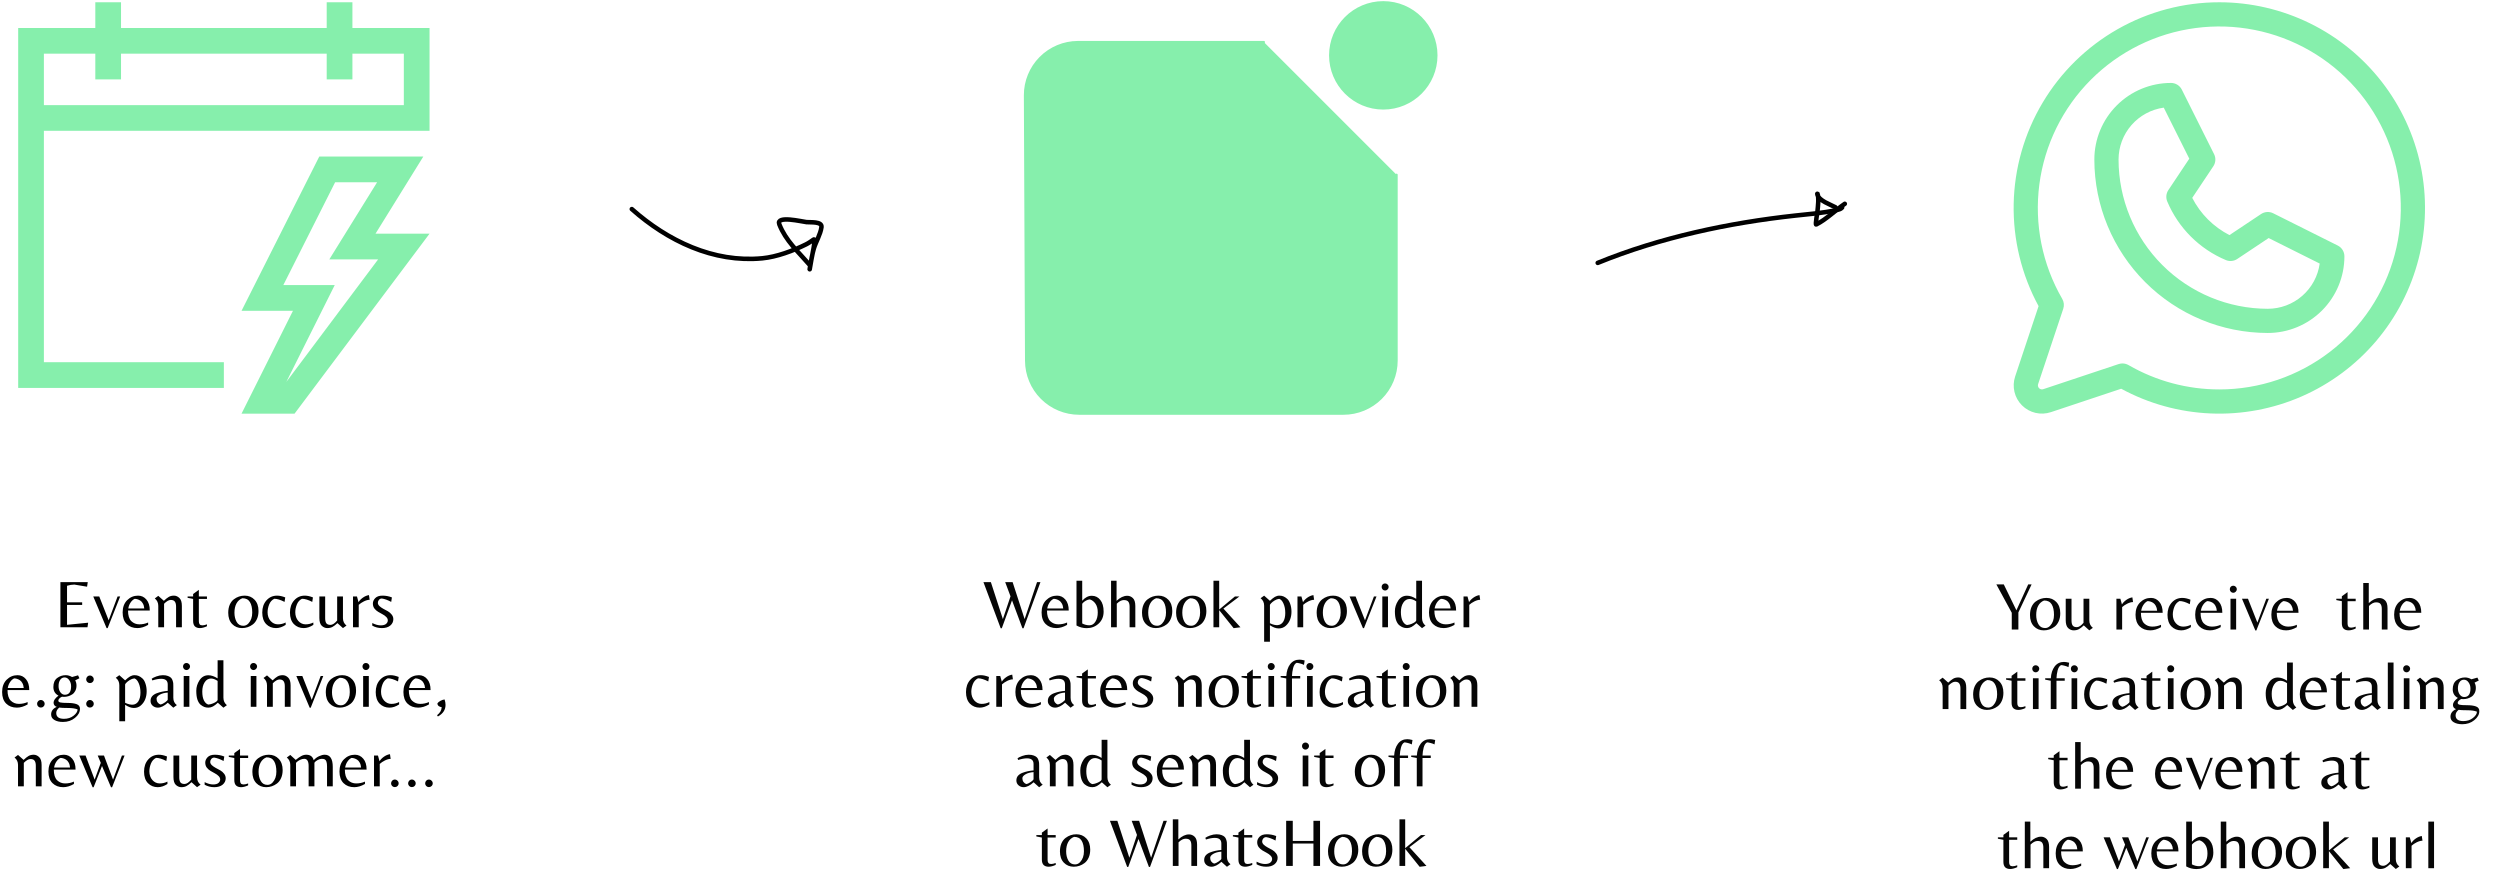 <svg width="1100" height="389" viewBox="0 0 1100 389" fill="none" xmlns="http://www.w3.org/2000/svg">
<path d="M155.062 12.312H189V57.562H19.312V159.375H98.5V170.688H8V12.312H41.938V1H53.25V12.312H143.75V1H155.062V12.312ZM177.688 46.25V23.625H155.062V34.938H143.75V23.625H53.25V34.938H41.938V23.625H19.312V46.25H177.688ZM186.26 68.875L165.226 102.812H189L129.609 182H106.277L128.902 136.75H106.277L140.48 68.875H186.26ZM166.375 114.125H144.899L165.933 80.188H147.462L124.66 125.438H147.285L125.986 168.036L166.375 114.125Z" fill="#86EFAC"/>
<path d="M1028.6 108.03L1000.2 93.834C999.362 93.416 998.429 93.228 997.494 93.287C996.559 93.346 995.656 93.651 994.877 94.171L980.964 103.442C973.92 99.837 968.189 94.107 964.583 87.064L973.865 73.16C974.385 72.381 974.689 71.479 974.749 70.544C974.808 69.609 974.619 68.675 974.202 67.837L960.005 39.445C959.563 38.556 958.883 37.809 958.039 37.287C957.196 36.765 956.223 36.489 955.231 36.49C946.288 36.49 937.712 40.042 931.388 46.365C925.065 52.688 921.512 61.264 921.512 70.206C921.536 90.436 929.583 109.83 943.889 124.135C958.195 138.44 977.591 146.486 997.823 146.51C1006.77 146.51 1015.34 142.958 1021.67 136.635C1027.99 130.312 1031.54 121.736 1031.54 112.794C1031.54 111.805 1031.27 110.835 1030.75 109.993C1030.23 109.151 1029.48 108.472 1028.6 108.03ZM997.823 135.863C980.415 135.842 963.725 128.917 951.416 116.609C939.106 104.3 932.181 87.613 932.16 70.206C932.161 64.638 934.175 59.259 937.831 55.06C941.488 50.861 946.539 48.126 952.054 47.359L963.288 69.824L954.069 83.648C953.584 84.377 953.287 85.214 953.203 86.085C953.12 86.957 953.252 87.835 953.589 88.643C958.485 100.282 967.745 109.54 979.384 114.436C980.192 114.772 981.071 114.905 981.942 114.821C982.813 114.738 983.651 114.441 984.38 113.956L998.205 104.738L1020.67 115.97C1019.91 121.485 1017.17 126.536 1012.97 130.192C1008.77 133.848 1003.39 135.862 997.823 135.863ZM976.527 1C960.837 0.997 945.416 5.072 931.776 12.826C918.136 20.579 906.747 31.745 898.725 45.228C890.703 58.711 886.324 74.048 886.017 89.733C885.711 105.419 889.488 120.915 896.978 134.7L886.667 165.639C885.937 167.828 885.831 170.176 886.361 172.422C886.891 174.667 888.036 176.721 889.667 178.352C891.299 179.983 893.352 181.128 895.598 181.658C897.844 182.188 900.193 182.082 902.381 181.352L933.323 171.042C945.435 177.615 958.888 181.335 972.656 181.919C986.424 182.503 1000.14 179.935 1012.77 174.413C1025.39 168.89 1036.59 160.557 1045.51 150.05C1054.42 139.543 1060.82 127.139 1064.21 113.784C1067.61 100.429 1067.91 86.476 1065.09 72.988C1062.27 59.5 1056.41 46.834 1047.95 35.955C1039.49 25.076 1028.66 16.273 1016.28 10.215C1003.9 4.157 990.307 1.005 976.527 1ZM976.527 171.353C962.489 171.356 948.698 167.659 936.544 160.635C935.734 160.169 934.816 159.922 933.882 159.916C933.309 159.92 932.74 160.012 932.196 160.191L899.018 171.246C898.706 171.351 898.37 171.366 898.049 171.29C897.729 171.214 897.435 171.051 897.202 170.818C896.969 170.585 896.805 170.291 896.73 169.971C896.654 169.65 896.669 169.314 896.773 169.002L907.83 135.863C908.069 135.147 908.153 134.388 908.077 133.637C908 132.886 907.765 132.159 907.386 131.506C898.577 116.291 895.036 98.594 897.313 81.16C899.59 63.727 907.556 47.533 919.978 35.089C932.399 22.645 948.579 14.649 966.01 12.339C983.44 10.03 1001.15 13.536 1016.38 22.316C1031.61 31.095 1043.52 44.656 1050.26 60.894C1057 77.133 1058.19 95.141 1053.65 112.126C1049.11 129.111 1039.09 144.122 1025.14 154.831C1011.2 165.539 994.11 171.347 976.527 171.353Z" fill="#86EFAC"/>
<path fill-rule="evenodd" clip-rule="evenodd" d="M614.484 76.903V158.645C614.484 164.839 612.023 170.78 607.644 175.16C603.264 179.539 597.323 182 591.129 182H474.857C468.681 182 462.757 179.554 458.38 175.197C454.003 170.84 451.53 164.926 451.502 158.75L451 41.976C450.972 35.784 453.405 29.834 457.762 25.435C462.12 21.036 468.046 18.547 474.238 18.516H556.097" fill="#86EFAC"/>
<path d="M614.484 76.903V158.645C614.484 164.839 612.023 170.78 607.644 175.16C603.264 179.539 597.323 182 591.129 182H474.857C468.681 182 462.757 179.554 458.38 175.197C454.003 170.84 451.53 164.926 451.502 158.75L451 41.976C450.972 35.784 453.405 29.834 457.762 25.435C462.12 21.036 468.046 18.547 474.238 18.516H556.097" stroke="#86EFAC" stroke-linecap="round" stroke-linejoin="round"/>
<path d="M608.645 47.71C621.544 47.71 632 37.253 632 24.355C632 11.456 621.544 1 608.645 1C595.747 1 585.291 11.456 585.291 24.355C585.291 37.253 595.747 47.71 608.645 47.71Z" fill="#86EFAC" stroke="#86EFAC" stroke-linecap="round" stroke-linejoin="round"/>
<path d="M26.583 276V256.14H38.613L38.313 258.15L32.733 257.22C31.753 257.22 30.673 257.39 29.493 257.73V265.02H36.153V266.16H29.493V274.92L38.793 273.99L38.493 276H26.583ZM47.358 276.39H46.908L41.029 262.44H43.669L47.809 272.94L51.739 262.44H52.879L47.358 276.39ZM56.33 268.62C56.33 270.78 56.81 272.34 57.77 273.3C58.75 274.24 59.93 274.71 61.31 274.71C62.71 274.71 64 274.44 65.18 273.9V274.95C63.54 275.89 61.97 276.36 60.47 276.36C58.53 276.36 56.96 275.77 55.76 274.59C54.56 273.41 53.96 271.7 53.96 269.46C53.96 267.22 54.62 265.43 55.94 264.09C57.28 262.75 58.89 262.08 60.77 262.08C62.23 262.08 63.45 262.66 64.43 263.82C65.41 264.96 65.9 266.56 65.9 268.62H56.33ZM59.24 263.49C58.54 263.83 57.94 264.38 57.44 265.14C56.94 265.88 56.61 266.74 56.45 267.72H63.47C63.41 266.88 63.21 266.16 62.87 265.56C62.55 264.96 62.16 264.52 61.7 264.24C60.88 263.74 60.06 263.49 59.24 263.49ZM72.102 264.36C72.942 263.56 73.672 262.98 74.292 262.62C74.932 262.26 75.682 262.08 76.542 262.08C77.402 262.08 78.192 262.42 78.912 263.1C79.652 263.78 80.022 264.95 80.022 266.61V276H77.472V266.91C77.472 265.93 77.292 265.2 76.932 264.72C76.592 264.22 75.992 263.97 75.132 263.97C74.292 263.97 73.312 264.53 72.192 265.65V276H69.642V266.58C69.642 265.22 69.132 264.13 68.112 263.31L69.642 262.17L72.102 264.36ZM87.492 273.36C87.492 273.96 87.612 274.41 87.852 274.71C88.092 275.01 88.492 275.16 89.052 275.16C89.612 275.16 90.282 275.01 91.062 274.71V275.55C89.902 276.09 88.862 276.36 87.942 276.36C87.022 276.36 86.292 276.11 85.752 275.61C85.232 275.09 84.972 274.29 84.972 273.21V263.52L82.542 263.04V262.44H84.972V261.36L87.492 259.53V262.44H91.062V263.52H87.492V273.36ZM107.655 262.08C109.415 262.08 110.865 262.68 112.005 263.88C113.165 265.08 113.745 266.73 113.745 268.83C113.745 270.17 113.515 271.35 113.055 272.37C112.595 273.39 111.995 274.18 111.255 274.74C109.835 275.82 108.245 276.36 106.485 276.36C104.745 276.36 103.295 275.76 102.135 274.56C100.995 273.36 100.425 271.71 100.425 269.61C100.425 268.27 100.645 267.09 101.085 266.07C101.545 265.05 102.145 264.26 102.885 263.7C104.305 262.62 105.895 262.08 107.655 262.08ZM107.055 275.34C107.935 275.34 108.685 275 109.305 274.32C110.425 273.12 110.985 271.53 110.985 269.55C110.985 267.55 110.645 266 109.965 264.9C109.285 263.78 108.175 263.22 106.635 263.22C105.495 263.66 104.625 264.44 104.025 265.56C103.445 266.66 103.155 268 103.155 269.58C103.155 271.14 103.475 272.49 104.115 273.63C104.755 274.77 105.735 275.34 107.055 275.34ZM121.455 276.36C119.715 276.36 118.265 275.77 117.105 274.59C115.965 273.39 115.395 271.7 115.395 269.52C115.395 267.34 116.005 265.56 117.225 264.18C118.465 262.78 120.035 262.08 121.935 262.08C122.995 262.08 124.185 262.34 125.505 262.86L125.205 264.84C123.445 263.92 121.935 263.46 120.675 263.46C119.635 263.98 118.885 264.82 118.425 265.98C117.965 267.14 117.735 268.28 117.735 269.4C117.735 270.92 118.175 272.19 119.055 273.21C119.955 274.21 121.025 274.71 122.265 274.71C123.505 274.71 124.645 274.44 125.685 273.9V274.95C124.245 275.89 122.835 276.36 121.455 276.36ZM133.643 276.36C131.903 276.36 130.453 275.77 129.293 274.59C128.153 273.39 127.583 271.7 127.583 269.52C127.583 267.34 128.193 265.56 129.413 264.18C130.653 262.78 132.223 262.08 134.123 262.08C135.183 262.08 136.373 262.34 137.693 262.86L137.393 264.84C135.633 263.92 134.123 263.46 132.863 263.46C131.823 263.98 131.073 264.82 130.613 265.98C130.153 267.14 129.923 268.28 129.923 269.4C129.923 270.92 130.363 272.19 131.243 273.21C132.143 274.21 133.213 274.71 134.453 274.71C135.693 274.71 136.833 274.44 137.873 273.9V274.95C136.433 275.89 135.023 276.36 133.643 276.36ZM150.9 271.98C150.9 273.36 151.42 274.45 152.46 275.25L150.9 276.36L148.47 274.17C147.65 274.95 146.92 275.51 146.28 275.85C145.64 276.19 144.88 276.36 144 276.36C143.14 276.36 142.34 276.03 141.6 275.37C140.88 274.69 140.52 273.53 140.52 271.89V262.44H143.07V272.04C143.07 273 143.24 273.73 143.58 274.23C143.94 274.71 144.55 274.95 145.41 274.95C146.29 274.95 147.27 274.31 148.35 273.03V262.44H150.9V271.98ZM157.844 276H155.324V262.44H157.064L157.754 264.96C158.154 264.26 158.784 263.6 159.644 262.98C160.524 262.36 161.424 261.98 162.344 261.84L162.644 263.91C161.904 263.91 161.064 264.14 160.124 264.6C159.204 265.06 158.444 265.57 157.844 266.13V276ZM168.025 263.34C167.505 263.34 167.075 263.54 166.735 263.94C166.415 264.32 166.255 264.76 166.255 265.26C166.255 265.74 166.485 266.21 166.945 266.67C167.425 267.11 167.995 267.51 168.655 267.87C169.335 268.21 170.005 268.57 170.665 268.95C171.325 269.33 171.885 269.82 172.345 270.42C172.825 271.02 173.065 271.69 173.065 272.43C173.065 273.55 172.615 274.49 171.715 275.25C170.815 275.99 169.585 276.36 168.025 276.36C166.485 276.36 165.075 276 163.795 275.28V274.14C165.155 274.82 166.385 275.16 167.485 275.16C168.585 275.16 169.385 274.94 169.885 274.5C170.385 274.06 170.635 273.56 170.635 273C170.635 272.42 170.405 271.91 169.945 271.47C169.505 271.01 168.955 270.61 168.295 270.27C167.655 269.93 167.015 269.57 166.375 269.19C165.735 268.81 165.185 268.32 164.725 267.72C164.285 267.12 164.065 266.4 164.065 265.56C164.065 264.7 164.405 263.91 165.085 263.19C165.785 262.45 166.855 262.08 168.295 262.08C169.735 262.08 171.115 262.34 172.435 262.86L172.135 264.84C170.655 264.04 169.285 263.54 168.025 263.34ZM3.302 303.62C3.302 305.78 3.782 307.34 4.742 308.3C5.722 309.24 6.902 309.71 8.282 309.71C9.682 309.71 10.972 309.44 12.152 308.9V309.95C10.512 310.89 8.942 311.36 7.442 311.36C5.502 311.36 3.932 310.77 2.732 309.59C1.532 308.41 0.932 306.7 0.932 304.46C0.932 302.22 1.592 300.43 2.912 299.09C4.252 297.75 5.862 297.08 7.742 297.08C9.202 297.08 10.422 297.66 11.402 298.82C12.382 299.96 12.872 301.56 12.872 303.62H3.302ZM6.212 298.49C5.512 298.83 4.912 299.38 4.412 300.14C3.912 300.88 3.582 301.74 3.422 302.72H10.442C10.382 301.88 10.182 301.16 9.842 300.56C9.522 299.96 9.132 299.52 8.672 299.24C7.852 298.74 7.032 298.49 6.212 298.49ZM16.795 310.85C16.475 310.53 16.315 310.14 16.315 309.68C16.315 309.22 16.475 308.83 16.795 308.51C17.115 308.17 17.505 308 17.965 308C18.425 308 18.815 308.17 19.135 308.51C19.475 308.83 19.645 309.22 19.645 309.68C19.645 310.14 19.475 310.53 19.135 310.85C18.815 311.17 18.425 311.33 17.965 311.33C17.505 311.33 17.115 311.17 16.795 310.85ZM25.675 308.3C25.675 308.68 25.955 308.94 26.515 309.08C27.095 309.22 28.195 309.29 29.815 309.29C31.435 309.29 32.735 309.47 33.715 309.83C34.695 310.19 35.185 310.87 35.185 311.87C35.185 313.35 34.455 314.68 32.995 315.86C31.555 317.06 29.785 317.66 27.685 317.66C26.165 317.66 24.915 317.37 23.935 316.79C22.975 316.23 22.495 315.42 22.495 314.36C22.495 312.86 23.315 311.75 24.955 311.03C24.035 310.69 23.575 310.06 23.575 309.14C23.575 308.2 24.295 307.18 25.735 306.08C24.235 305.3 23.485 304.03 23.485 302.27C23.485 300.49 24.035 299.18 25.135 298.34C26.255 297.5 27.505 297.08 28.885 297.08C29.865 297.08 30.805 297.35 31.705 297.89L34.345 297.14L34.945 298.43L33.085 299.36C33.465 300.02 33.655 300.79 33.655 301.67C33.655 302.55 33.475 303.33 33.115 304.01C32.775 304.67 32.325 305.18 31.765 305.54C30.645 306.26 29.435 306.62 28.135 306.62C27.935 306.62 27.655 306.6 27.295 306.56C26.955 306.66 26.595 306.88 26.215 307.22C25.855 307.56 25.675 307.92 25.675 308.3ZM31.285 301.94C31.285 300.9 31.005 300 30.445 299.24C29.905 298.46 29.225 298.07 28.405 298.07C27.605 298.07 26.965 298.42 26.485 299.12C26.005 299.82 25.765 300.73 25.765 301.85C25.765 302.95 26.035 303.87 26.575 304.61C27.115 305.33 27.765 305.69 28.525 305.69C30.365 305.69 31.285 304.44 31.285 301.94ZM28.165 316.28C29.825 316.28 31.235 315.82 32.395 314.9C33.555 313.98 34.135 313.06 34.135 312.14C33.115 311.72 31.685 311.51 29.845 311.51C28.025 311.51 26.765 311.45 26.065 311.33C25.185 312.07 24.745 312.86 24.745 313.7C24.745 315.42 25.885 316.28 28.165 316.28ZM38.402 310.85C38.082 310.53 37.922 310.14 37.922 309.68C37.922 309.22 38.082 308.83 38.402 308.51C38.722 308.17 39.112 308 39.572 308C40.032 308 40.422 308.17 40.742 308.51C41.082 308.83 41.252 309.22 41.252 309.68C41.252 310.14 41.082 310.53 40.742 310.85C40.422 311.17 40.032 311.33 39.572 311.33C39.112 311.33 38.722 311.17 38.402 310.85ZM38.402 300.08C38.082 299.76 37.922 299.37 37.922 298.91C37.922 298.45 38.082 298.06 38.402 297.74C38.722 297.4 39.112 297.23 39.572 297.23C40.032 297.23 40.422 297.4 40.742 297.74C41.082 298.06 41.252 298.45 41.252 298.91C41.252 299.37 41.082 299.76 40.742 300.08C40.422 300.4 40.032 300.56 39.572 300.56C39.112 300.56 38.722 300.4 38.402 300.08ZM55.05 299.36C55.89 298.56 56.62 297.98 57.24 297.62C57.88 297.26 58.53 297.08 59.19 297.08C59.87 297.08 60.47 297.19 60.99 297.41C61.53 297.63 62.08 297.99 62.64 298.49C63.2 298.97 63.65 299.73 63.99 300.77C64.35 301.79 64.53 302.92 64.53 304.16C64.53 305.38 64.33 306.52 63.93 307.58C63.53 308.64 62.9 309.56 62.04 310.34C61.18 311.12 60.14 311.51 58.92 311.51C57.72 311.51 56.43 311.04 55.05 310.1V317.36H52.5V301.49C52.5 300.11 51.98 299.02 50.94 298.22L52.5 297.08L55.05 299.36ZM55.05 301.19V309.23C57.79 310.53 59.73 310.32 60.87 308.6C61.49 307.62 61.8 306.33 61.8 304.73C61.8 303.11 61.54 301.73 61.02 300.59C60.52 299.43 59.89 298.73 59.13 298.49C58.43 298.57 57.74 298.82 57.06 299.24C56.4 299.66 55.9 300.06 55.56 300.44C55.22 300.8 55.05 301.05 55.05 301.19ZM73.8 307.82V304.73C72.36 304.83 71.18 305.15 70.26 305.69C69.34 306.23 68.88 306.81 68.88 307.43C68.88 308.05 69.04 308.59 69.36 309.05C69.68 309.49 70.09 309.8 70.59 309.98C71.25 309.86 71.95 309.53 72.69 308.99C73.43 308.45 73.8 308.06 73.8 307.82ZM76.26 307.01C76.26 308.43 76.78 309.51 77.82 310.25L76.26 311.39L73.83 309.2C72.25 310.64 70.79 311.36 69.45 311.36C68.57 311.36 67.81 311.08 67.17 310.52C66.55 309.96 66.24 309.26 66.24 308.42C66.24 307.56 66.49 306.85 66.99 306.29C67.51 305.73 68.19 305.3 69.03 305C70.47 304.46 72.06 304.12 73.8 303.98V301.16C73.8 299.5 72.84 298.67 70.92 298.67C69.82 298.67 68.52 298.91 67.02 299.39L66.75 298.64C67.15 298.32 67.84 297.98 68.82 297.62C69.82 297.26 70.77 297.08 71.67 297.08C72.57 297.08 73.32 297.2 73.92 297.44C74.54 297.68 74.99 297.95 75.27 298.25C75.57 298.55 75.8 298.96 75.96 299.48C76.12 300 76.21 300.41 76.23 300.71C76.25 301.01 76.26 301.41 76.26 301.91V307.01ZM80.83 311V297.44H83.32V311H80.83ZM80.53 293.27C80.53 292.83 80.67 292.46 80.95 292.16C81.25 291.86 81.61 291.71 82.03 291.71C82.47 291.71 82.84 291.86 83.14 292.16C83.46 292.46 83.62 292.82 83.62 293.24C83.62 293.66 83.46 294.03 83.14 294.35C82.84 294.67 82.48 294.83 82.06 294.83C81.64 294.83 81.28 294.68 80.98 294.38C80.68 294.06 80.53 293.69 80.53 293.27ZM98.302 306.98C98.302 308.36 98.812 309.46 99.832 310.28L98.302 311.39L95.842 309.2C95.042 309.96 94.322 310.51 93.682 310.85C93.042 311.19 92.382 311.36 91.702 311.36C91.022 311.36 90.422 311.26 89.902 311.06C89.382 310.86 88.832 310.53 88.252 310.07C87.692 309.59 87.232 308.85 86.872 307.85C86.532 306.83 86.362 305.52 86.362 303.92C86.362 302.32 86.832 300.79 87.772 299.33C88.732 297.85 90.042 297.11 91.702 297.11C92.942 297.11 94.292 297.57 95.752 298.49V290.51H98.302V306.98ZM95.752 307.97V299.6C94.692 298.9 93.722 298.55 92.842 298.55C91.682 298.55 90.752 299.1 90.052 300.2C89.352 301.28 89.002 302.64 89.002 304.28C89.002 305.92 89.252 307.24 89.752 308.24C90.272 309.22 90.912 309.81 91.672 310.01C92.372 309.95 93.052 309.78 93.712 309.5C94.392 309.22 94.902 308.94 95.242 308.66C95.582 308.36 95.752 308.13 95.752 307.97ZM110.332 311V297.44H112.822V311H110.332ZM110.032 293.27C110.032 292.83 110.172 292.46 110.452 292.16C110.752 291.86 111.112 291.71 111.532 291.71C111.972 291.71 112.342 291.86 112.642 292.16C112.962 292.46 113.122 292.82 113.122 293.24C113.122 293.66 112.962 294.03 112.642 294.35C112.342 294.67 111.982 294.83 111.562 294.83C111.142 294.83 110.782 294.68 110.482 294.38C110.182 294.06 110.032 293.69 110.032 293.27ZM119.944 299.36C120.784 298.56 121.514 297.98 122.134 297.62C122.774 297.26 123.524 297.08 124.384 297.08C125.244 297.08 126.034 297.42 126.754 298.1C127.494 298.78 127.864 299.95 127.864 301.61V311H125.314V301.91C125.314 300.93 125.134 300.2 124.774 299.72C124.434 299.22 123.834 298.97 122.974 298.97C122.134 298.97 121.154 299.53 120.034 300.65V311H117.484V301.58C117.484 300.22 116.974 299.13 115.954 298.31L117.484 297.17L119.944 299.36ZM136.714 311.39H136.264L130.384 297.44H133.024L137.164 307.94L141.094 297.44H142.234L136.714 311.39ZM150.575 297.08C152.335 297.08 153.785 297.68 154.925 298.88C156.085 300.08 156.665 301.73 156.665 303.83C156.665 305.17 156.435 306.35 155.975 307.37C155.515 308.39 154.915 309.18 154.175 309.74C152.755 310.82 151.165 311.36 149.405 311.36C147.665 311.36 146.215 310.76 145.055 309.56C143.915 308.36 143.345 306.71 143.345 304.61C143.345 303.27 143.565 302.09 144.005 301.07C144.465 300.05 145.065 299.26 145.805 298.7C147.225 297.62 148.815 297.08 150.575 297.08ZM149.975 310.34C150.855 310.34 151.605 310 152.225 309.32C153.345 308.12 153.905 306.53 153.905 304.55C153.905 302.55 153.565 301 152.885 299.9C152.205 298.78 151.095 298.22 149.555 298.22C148.415 298.66 147.545 299.44 146.945 300.56C146.365 301.66 146.075 303 146.075 304.58C146.075 306.14 146.395 307.49 147.035 308.63C147.675 309.77 148.655 310.34 149.975 310.34ZM159.785 311V297.44H162.275V311H159.785ZM159.485 293.27C159.485 292.83 159.625 292.46 159.905 292.16C160.205 291.86 160.565 291.71 160.985 291.71C161.425 291.71 161.795 291.86 162.095 292.16C162.415 292.46 162.575 292.82 162.575 293.24C162.575 293.66 162.415 294.03 162.095 294.35C161.795 294.67 161.435 294.83 161.015 294.83C160.595 294.83 160.235 294.68 159.935 294.38C159.635 294.06 159.485 293.69 159.485 293.27ZM171.377 311.36C169.637 311.36 168.187 310.77 167.027 309.59C165.887 308.39 165.317 306.7 165.317 304.52C165.317 302.34 165.927 300.56 167.147 299.18C168.387 297.78 169.957 297.08 171.857 297.08C172.917 297.08 174.107 297.34 175.427 297.86L175.127 299.84C173.367 298.92 171.857 298.46 170.597 298.46C169.557 298.98 168.807 299.82 168.347 300.98C167.887 302.14 167.657 303.28 167.657 304.4C167.657 305.92 168.097 307.19 168.977 308.21C169.877 309.21 170.947 309.71 172.187 309.71C173.427 309.71 174.567 309.44 175.607 308.9V309.95C174.167 310.89 172.757 311.36 171.377 311.36ZM179.875 303.62C179.875 305.78 180.355 307.34 181.315 308.3C182.295 309.24 183.475 309.71 184.855 309.71C186.255 309.71 187.545 309.44 188.725 308.9V309.95C187.085 310.89 185.515 311.36 184.015 311.36C182.075 311.36 180.505 310.77 179.305 309.59C178.105 308.41 177.505 306.7 177.505 304.46C177.505 302.22 178.165 300.43 179.485 299.09C180.825 297.75 182.435 297.08 184.315 297.08C185.775 297.08 186.995 297.66 187.975 298.82C188.955 299.96 189.445 301.56 189.445 303.62H179.875ZM182.785 298.49C182.085 298.83 181.485 299.38 180.985 300.14C180.485 300.88 180.155 301.74 179.995 302.72H187.015C186.955 301.88 186.755 301.16 186.415 300.56C186.095 299.96 185.705 299.52 185.245 299.24C184.425 298.74 183.605 298.49 182.785 298.49ZM196.037 310.16C196.037 312.32 194.917 314.02 192.677 315.26L192.317 314.69C193.657 313.63 194.327 312.44 194.327 311.12C193.867 311.12 193.437 310.97 193.037 310.67C192.657 310.37 192.467 309.97 192.467 309.47C192.747 309.05 193.197 308.68 193.817 308.36C194.437 308.02 195.037 307.82 195.617 307.76C195.897 308.58 196.037 309.38 196.037 310.16ZM10.388 334.36C11.228 333.56 11.958 332.98 12.578 332.62C13.218 332.26 13.968 332.08 14.828 332.08C15.688 332.08 16.478 332.42 17.198 333.1C17.938 333.78 18.308 334.95 18.308 336.61V346H15.758V336.91C15.758 335.93 15.578 335.2 15.218 334.72C14.878 334.22 14.278 333.97 13.418 333.97C12.578 333.97 11.598 334.53 10.478 335.65V346H7.928V336.58C7.928 335.22 7.418 334.13 6.398 333.31L7.928 332.17L10.388 334.36ZM23.678 338.62C23.678 340.78 24.158 342.34 25.118 343.3C26.098 344.24 27.278 344.71 28.658 344.71C30.058 344.71 31.348 344.44 32.528 343.9V344.95C30.888 345.89 29.318 346.36 27.818 346.36C25.878 346.36 24.308 345.77 23.108 344.59C21.908 343.41 21.308 341.7 21.308 339.46C21.308 337.22 21.968 335.43 23.288 334.09C24.628 332.75 26.238 332.08 28.118 332.08C29.578 332.08 30.798 332.66 31.778 333.82C32.758 334.96 33.248 336.56 33.248 338.62H23.678ZM26.588 333.49C25.888 333.83 25.288 334.38 24.788 335.14C24.288 335.88 23.958 336.74 23.798 337.72H30.818C30.758 336.88 30.558 336.16 30.218 335.56C29.898 334.96 29.508 334.52 29.048 334.24C28.228 333.74 27.408 333.49 26.588 333.49ZM37.651 332.44L41.641 343.03L44.341 335.65L42.991 332.44H45.751L49.741 343.03L53.641 332.44H54.811L49.321 346.39H48.841L44.881 337.03L41.191 346.39H40.741L34.891 332.44H37.651ZM69.439 346.36C67.699 346.36 66.249 345.77 65.089 344.59C63.949 343.39 63.379 341.7 63.379 339.52C63.379 337.34 63.989 335.56 65.209 334.18C66.449 332.78 68.019 332.08 69.919 332.08C70.979 332.08 72.169 332.34 73.489 332.86L73.189 334.84C71.429 333.92 69.919 333.46 68.659 333.46C67.619 333.98 66.869 334.82 66.409 335.98C65.949 337.14 65.719 338.28 65.719 339.4C65.719 340.92 66.159 342.19 67.039 343.21C67.939 344.21 69.009 344.71 70.249 344.71C71.489 344.71 72.629 344.44 73.669 343.9V344.95C72.229 345.89 70.819 346.36 69.439 346.36ZM86.696 341.98C86.696 343.36 87.216 344.45 88.256 345.25L86.696 346.36L84.266 344.17C83.446 344.95 82.716 345.51 82.076 345.85C81.436 346.19 80.676 346.36 79.796 346.36C78.936 346.36 78.136 346.03 77.396 345.37C76.676 344.69 76.316 343.53 76.316 341.89V332.44H78.866V342.04C78.866 343 79.036 343.73 79.376 344.23C79.736 344.71 80.346 344.95 81.206 344.95C82.086 344.95 83.066 344.31 84.146 343.03V332.44H86.696V341.98ZM94.27 333.34C93.75 333.34 93.32 333.54 92.98 333.94C92.66 334.32 92.5 334.76 92.5 335.26C92.5 335.74 92.73 336.21 93.19 336.67C93.67 337.11 94.24 337.51 94.9 337.87C95.58 338.21 96.25 338.57 96.91 338.95C97.57 339.33 98.13 339.82 98.59 340.42C99.07 341.02 99.31 341.69 99.31 342.43C99.31 343.55 98.86 344.49 97.96 345.25C97.06 345.99 95.83 346.36 94.27 346.36C92.73 346.36 91.32 346 90.04 345.28V344.14C91.4 344.82 92.63 345.16 93.73 345.16C94.83 345.16 95.63 344.94 96.13 344.5C96.63 344.06 96.88 343.56 96.88 343C96.88 342.42 96.65 341.91 96.19 341.47C95.75 341.01 95.2 340.61 94.54 340.27C93.9 339.93 93.26 339.57 92.62 339.19C91.98 338.81 91.43 338.32 90.97 337.72C90.53 337.12 90.31 336.4 90.31 335.56C90.31 334.7 90.65 333.91 91.33 333.19C92.03 332.45 93.1 332.08 94.54 332.08C95.98 332.08 97.36 332.34 98.68 332.86L98.38 334.84C96.9 334.04 95.53 333.54 94.27 333.34ZM105.612 343.36C105.612 343.96 105.732 344.41 105.972 344.71C106.212 345.01 106.612 345.16 107.172 345.16C107.732 345.16 108.402 345.01 109.182 344.71V345.55C108.022 346.09 106.982 346.36 106.062 346.36C105.142 346.36 104.412 346.11 103.872 345.61C103.352 345.09 103.092 344.29 103.092 343.21V333.52L100.662 333.04V332.44H103.092V331.36L105.612 329.53V332.44H109.182V333.52H105.612V343.36ZM118.275 332.08C120.035 332.08 121.485 332.68 122.625 333.88C123.785 335.08 124.365 336.73 124.365 338.83C124.365 340.17 124.135 341.35 123.675 342.37C123.215 343.39 122.615 344.18 121.875 344.74C120.455 345.82 118.865 346.36 117.105 346.36C115.365 346.36 113.915 345.76 112.755 344.56C111.615 343.36 111.045 341.71 111.045 339.61C111.045 338.27 111.265 337.09 111.705 336.07C112.165 335.05 112.765 334.26 113.505 333.7C114.925 332.62 116.515 332.08 118.275 332.08ZM117.675 345.34C118.555 345.34 119.305 345 119.925 344.32C121.045 343.12 121.605 341.53 121.605 339.55C121.605 337.55 121.265 336 120.585 334.9C119.905 333.78 118.795 333.22 117.255 333.22C116.115 333.66 115.245 334.44 114.645 335.56C114.065 336.66 113.775 338 113.775 339.58C113.775 341.14 114.095 342.49 114.735 343.63C115.375 344.77 116.355 345.34 117.675 345.34ZM142.875 332.08C145.235 332.08 146.415 333.87 146.415 337.45V346H143.895V337.21C143.895 335.53 143.575 334.51 142.935 334.15C142.615 333.97 142.165 333.88 141.585 333.88C141.025 333.88 140.415 334.06 139.755 334.42C139.115 334.76 138.645 335.15 138.345 335.59V346H135.795V337.06C135.795 336 135.635 335.21 135.315 334.69C134.995 334.15 134.525 333.88 133.905 333.88C133.285 333.88 132.685 334.02 132.105 334.3C131.545 334.58 131.095 334.86 130.755 335.14C130.415 335.42 130.245 335.59 130.245 335.65V346H127.725V336.58C127.725 335.22 127.215 334.13 126.195 333.31L127.725 332.17L130.125 334.36C131.065 333.58 131.885 333.01 132.585 332.65C133.285 332.27 134.015 332.08 134.775 332.08C136.515 332.08 137.595 332.89 138.015 334.51C138.715 333.71 139.515 333.11 140.415 332.71C141.315 332.29 142.135 332.08 142.875 332.08ZM151.735 338.62C151.735 340.78 152.215 342.34 153.175 343.3C154.155 344.24 155.335 344.71 156.715 344.71C158.115 344.71 159.405 344.44 160.585 343.9V344.95C158.945 345.89 157.375 346.36 155.875 346.36C153.935 346.36 152.365 345.77 151.165 344.59C149.965 343.41 149.365 341.7 149.365 339.46C149.365 337.22 150.025 335.43 151.345 334.09C152.685 332.75 154.295 332.08 156.175 332.08C157.635 332.08 158.855 332.66 159.835 333.82C160.815 334.96 161.305 336.56 161.305 338.62H151.735ZM154.645 333.49C153.945 333.83 153.345 334.38 152.845 335.14C152.345 335.88 152.015 336.74 151.855 337.72H158.875C158.815 336.88 158.615 336.16 158.275 335.56C157.955 334.96 157.565 334.52 157.105 334.24C156.285 333.74 155.465 333.49 154.645 333.49ZM167.087 346H164.567V332.44H166.307L166.997 334.96C167.397 334.26 168.027 333.6 168.887 332.98C169.767 332.36 170.667 331.98 171.587 331.84L171.887 333.91C171.147 333.91 170.307 334.14 169.367 334.6C168.447 335.06 167.687 335.57 167.087 336.13V346ZM172.552 345.85C172.232 345.53 172.072 345.14 172.072 344.68C172.072 344.22 172.232 343.83 172.552 343.51C172.872 343.17 173.262 343 173.722 343C174.182 343 174.572 343.17 174.892 343.51C175.232 343.83 175.402 344.22 175.402 344.68C175.402 345.14 175.232 345.53 174.892 345.85C174.572 346.17 174.182 346.33 173.722 346.33C173.262 346.33 172.872 346.17 172.552 345.85ZM180.052 345.85C179.732 345.53 179.572 345.14 179.572 344.68C179.572 344.22 179.732 343.83 180.052 343.51C180.372 343.17 180.762 343 181.222 343C181.682 343 182.072 343.17 182.392 343.51C182.732 343.83 182.902 344.22 182.902 344.68C182.902 345.14 182.732 345.53 182.392 345.85C182.072 346.17 181.682 346.33 181.222 346.33C180.762 346.33 180.372 346.17 180.052 345.85ZM187.552 345.85C187.232 345.53 187.072 345.14 187.072 344.68C187.072 344.22 187.232 343.83 187.552 343.51C187.872 343.17 188.262 343 188.722 343C189.182 343 189.572 343.17 189.892 343.51C190.232 343.83 190.402 344.22 190.402 344.68C190.402 345.14 190.232 345.53 189.892 345.85C189.572 346.17 189.182 346.33 188.722 346.33C188.262 346.33 187.872 346.17 187.552 345.85Z" fill="black"/>
<path d="M456.295 256.14H457.795L450.355 276.45H449.875L445.285 264.15L440.785 276.45H440.305L432.715 256.14H435.985L441.265 272.4L444.625 262.38L442.285 256.14H445.555L450.835 272.4L456.295 256.14ZM460.672 268.62C460.672 270.78 461.152 272.34 462.112 273.3C463.092 274.24 464.272 274.71 465.652 274.71C467.052 274.71 468.342 274.44 469.522 273.9V274.95C467.882 275.89 466.312 276.36 464.812 276.36C462.872 276.36 461.302 275.77 460.102 274.59C458.902 273.41 458.302 271.7 458.302 269.46C458.302 267.22 458.962 265.43 460.282 264.09C461.622 262.75 463.232 262.08 465.112 262.08C466.572 262.08 467.792 262.66 468.772 263.82C469.752 264.96 470.242 266.56 470.242 268.62H460.672ZM463.582 263.49C462.882 263.83 462.282 264.38 461.782 265.14C461.282 265.88 460.952 266.74 460.792 267.72H467.812C467.752 266.88 467.552 266.16 467.212 265.56C466.892 264.96 466.502 264.52 466.042 264.24C465.222 263.74 464.402 263.49 463.582 263.49ZM476.175 264.33C477.455 262.87 478.855 262.14 480.375 262.14C481.915 262.14 483.165 262.75 484.125 263.97C485.105 265.19 485.595 266.9 485.595 269.1C485.595 271.28 484.865 273.04 483.405 274.38C481.965 275.72 480.205 276.39 478.125 276.39C476.565 276.39 475.075 276 473.655 275.22V255.51H476.175V264.33ZM476.175 265.74V274.32C477.195 274.86 478.255 275.13 479.355 275.13C480.455 275.13 481.335 274.59 481.995 273.51C482.675 272.43 483.015 271.09 483.015 269.49C483.015 267.89 482.685 266.61 482.025 265.65C481.365 264.69 480.535 264.05 479.535 263.73C478.995 263.77 478.445 263.94 477.885 264.24C477.345 264.54 476.925 264.84 476.625 265.14C476.325 265.42 476.175 265.62 476.175 265.74ZM496.005 262.14C496.925 262.14 497.745 262.48 498.465 263.16C499.185 263.84 499.545 265.01 499.545 266.67V276H497.025V266.97C497.025 265.99 496.845 265.26 496.485 264.78C496.145 264.28 495.475 264.03 494.475 264.03C493.495 264.03 492.465 264.56 491.385 265.62V276H488.865V255.51H491.295V264.36C492.875 262.88 494.445 262.14 496.005 262.14ZM509.713 262.08C511.473 262.08 512.923 262.68 514.063 263.88C515.223 265.08 515.803 266.73 515.803 268.83C515.803 270.17 515.573 271.35 515.113 272.37C514.653 273.39 514.053 274.18 513.313 274.74C511.893 275.82 510.303 276.36 508.543 276.36C506.803 276.36 505.353 275.76 504.193 274.56C503.053 273.36 502.483 271.71 502.483 269.61C502.483 268.27 502.703 267.09 503.143 266.07C503.603 265.05 504.203 264.26 504.943 263.7C506.363 262.62 507.953 262.08 509.713 262.08ZM509.113 275.34C509.993 275.34 510.743 275 511.363 274.32C512.483 273.12 513.043 271.53 513.043 269.55C513.043 267.55 512.703 266 512.023 264.9C511.343 263.78 510.233 263.22 508.693 263.22C507.553 263.66 506.683 264.44 506.083 265.56C505.503 266.66 505.213 268 505.213 269.58C505.213 271.14 505.533 272.49 506.173 273.63C506.813 274.77 507.793 275.34 509.113 275.34ZM524.713 262.08C526.473 262.08 527.923 262.68 529.063 263.88C530.223 265.08 530.803 266.73 530.803 268.83C530.803 270.17 530.573 271.35 530.113 272.37C529.653 273.39 529.053 274.18 528.313 274.74C526.893 275.82 525.303 276.36 523.543 276.36C521.803 276.36 520.353 275.76 519.193 274.56C518.053 273.36 517.483 271.71 517.483 269.61C517.483 268.27 517.703 267.09 518.143 266.07C518.603 265.05 519.203 264.26 519.943 263.7C521.363 262.62 522.953 262.08 524.713 262.08ZM524.113 275.34C524.993 275.34 525.743 275 526.363 274.32C527.483 273.12 528.043 271.53 528.043 269.55C528.043 267.55 527.703 266 527.023 264.9C526.343 263.78 525.233 263.22 523.693 263.22C522.553 263.66 521.683 264.44 521.083 265.56C520.503 266.66 520.213 268 520.213 269.58C520.213 271.14 520.533 272.49 521.173 273.63C521.813 274.77 522.793 275.34 524.113 275.34ZM536.443 276H533.923V255.51H536.443V268.2L543.373 262.44H545.353L538.303 267.78L545.803 276L542.803 276.39L536.443 268.47V276ZM558.768 264.36C559.608 263.56 560.338 262.98 560.958 262.62C561.598 262.26 562.248 262.08 562.908 262.08C563.588 262.08 564.188 262.19 564.708 262.41C565.248 262.63 565.798 262.99 566.358 263.49C566.918 263.97 567.368 264.73 567.708 265.77C568.068 266.79 568.248 267.92 568.248 269.16C568.248 270.38 568.048 271.52 567.648 272.58C567.248 273.64 566.618 274.56 565.758 275.34C564.898 276.12 563.858 276.51 562.638 276.51C561.438 276.51 560.148 276.04 558.768 275.1V282.36H556.218V266.49C556.218 265.11 555.698 264.02 554.658 263.22L556.218 262.08L558.768 264.36ZM558.768 266.19V274.23C561.508 275.53 563.448 275.32 564.588 273.6C565.208 272.62 565.518 271.33 565.518 269.73C565.518 268.11 565.258 266.73 564.738 265.59C564.238 264.43 563.608 263.73 562.848 263.49C562.148 263.57 561.458 263.82 560.778 264.24C560.118 264.66 559.618 265.06 559.278 265.44C558.938 265.8 558.768 266.05 558.768 266.19ZM573.408 276H570.888V262.44H572.628L573.318 264.96C573.718 264.26 574.348 263.6 575.208 262.98C576.088 262.36 576.988 261.98 577.908 261.84L578.208 263.91C577.468 263.91 576.628 264.14 575.688 264.6C574.768 265.06 574.008 265.57 573.408 266.13V276ZM586.559 262.08C588.319 262.08 589.769 262.68 590.909 263.88C592.069 265.08 592.649 266.73 592.649 268.83C592.649 270.17 592.419 271.35 591.959 272.37C591.499 273.39 590.899 274.18 590.159 274.74C588.739 275.82 587.149 276.36 585.389 276.36C583.649 276.36 582.199 275.76 581.039 274.56C579.899 273.36 579.329 271.71 579.329 269.61C579.329 268.27 579.549 267.09 579.989 266.07C580.449 265.05 581.049 264.26 581.789 263.7C583.209 262.62 584.799 262.08 586.559 262.08ZM585.959 275.34C586.839 275.34 587.589 275 588.209 274.32C589.329 273.12 589.889 271.53 589.889 269.55C589.889 267.55 589.549 266 588.869 264.9C588.189 263.78 587.079 263.22 585.539 263.22C584.399 263.66 583.529 264.44 582.929 265.56C582.349 266.66 582.059 268 582.059 269.58C582.059 271.14 582.379 272.49 583.019 273.63C583.659 274.77 584.639 275.34 585.959 275.34ZM600.149 276.39H599.699L593.819 262.44H596.459L600.599 272.94L604.529 262.44H605.669L600.149 276.39ZM608.22 276V262.44H610.71V276H608.22ZM607.92 258.27C607.92 257.83 608.06 257.46 608.34 257.16C608.64 256.86 609 256.71 609.42 256.71C609.86 256.71 610.23 256.86 610.53 257.16C610.85 257.46 611.01 257.82 611.01 258.24C611.01 258.66 610.85 259.03 610.53 259.35C610.23 259.67 609.87 259.83 609.45 259.83C609.03 259.83 608.67 259.68 608.37 259.38C608.07 259.06 607.92 258.69 607.92 258.27ZM625.692 271.98C625.692 273.36 626.202 274.46 627.222 275.28L625.692 276.39L623.232 274.2C622.432 274.96 621.712 275.51 621.072 275.85C620.432 276.19 619.772 276.36 619.092 276.36C618.412 276.36 617.812 276.26 617.292 276.06C616.772 275.86 616.222 275.53 615.642 275.07C615.082 274.59 614.622 273.85 614.262 272.85C613.922 271.83 613.752 270.52 613.752 268.92C613.752 267.32 614.222 265.79 615.162 264.33C616.122 262.85 617.432 262.11 619.092 262.11C620.332 262.11 621.682 262.57 623.142 263.49V255.51H625.692V271.98ZM623.142 272.97V264.6C622.082 263.9 621.112 263.55 620.232 263.55C619.072 263.55 618.142 264.1 617.442 265.2C616.742 266.28 616.392 267.64 616.392 269.28C616.392 270.92 616.642 272.24 617.142 273.24C617.662 274.22 618.302 274.81 619.062 275.01C619.762 274.95 620.442 274.78 621.102 274.5C621.782 274.22 622.292 273.94 622.632 273.66C622.972 273.36 623.142 273.13 623.142 272.97ZM631.122 268.62C631.122 270.78 631.602 272.34 632.562 273.3C633.542 274.24 634.722 274.71 636.102 274.71C637.502 274.71 638.792 274.44 639.972 273.9V274.95C638.332 275.89 636.762 276.36 635.262 276.36C633.322 276.36 631.752 275.77 630.552 274.59C629.352 273.41 628.752 271.7 628.752 269.46C628.752 267.22 629.412 265.43 630.732 264.09C632.072 262.75 633.682 262.08 635.562 262.08C637.022 262.08 638.242 262.66 639.222 263.82C640.202 264.96 640.692 266.56 640.692 268.62H631.122ZM634.032 263.49C633.332 263.83 632.732 264.38 632.232 265.14C631.732 265.88 631.402 266.74 631.242 267.72H638.262C638.202 266.88 638.002 266.16 637.662 265.56C637.342 264.96 636.952 264.52 636.492 264.24C635.672 263.74 634.852 263.49 634.032 263.49ZM646.474 276H643.954V262.44H645.694L646.384 264.96C646.784 264.26 647.414 263.6 648.274 262.98C649.154 262.36 650.054 261.98 650.974 261.84L651.274 263.91C650.534 263.91 649.694 264.14 648.754 264.6C647.834 265.06 647.074 265.57 646.474 266.13V276ZM431.096 311.36C429.356 311.36 427.906 310.77 426.746 309.59C425.606 308.39 425.036 306.7 425.036 304.52C425.036 302.34 425.646 300.56 426.866 299.18C428.106 297.78 429.676 297.08 431.576 297.08C432.636 297.08 433.826 297.34 435.146 297.86L434.846 299.84C433.086 298.92 431.576 298.46 430.316 298.46C429.276 298.98 428.526 299.82 428.066 300.98C427.606 302.14 427.376 303.28 427.376 304.4C427.376 305.92 427.816 307.19 428.696 308.21C429.596 309.21 430.666 309.71 431.906 309.71C433.146 309.71 434.286 309.44 435.326 308.9V309.95C433.886 310.89 432.476 311.36 431.096 311.36ZM440.883 311H438.363V297.44H440.103L440.793 299.96C441.193 299.26 441.823 298.6 442.683 297.98C443.563 297.36 444.463 296.98 445.383 296.84L445.683 298.91C444.943 298.91 444.103 299.14 443.163 299.6C442.243 300.06 441.483 300.57 440.883 301.13V311ZM449.144 303.62C449.144 305.78 449.624 307.34 450.584 308.3C451.564 309.24 452.744 309.71 454.124 309.71C455.524 309.71 456.814 309.44 457.994 308.9V309.95C456.354 310.89 454.784 311.36 453.284 311.36C451.344 311.36 449.774 310.77 448.574 309.59C447.374 308.41 446.774 306.7 446.774 304.46C446.774 302.22 447.434 300.43 448.754 299.09C450.094 297.75 451.704 297.08 453.584 297.08C455.044 297.08 456.264 297.66 457.244 298.82C458.224 299.96 458.714 301.56 458.714 303.62H449.144ZM452.054 298.49C451.354 298.83 450.754 299.38 450.254 300.14C449.754 300.88 449.424 301.74 449.264 302.72H456.284C456.224 301.88 456.024 301.16 455.684 300.56C455.364 299.96 454.974 299.52 454.514 299.24C453.694 298.74 452.874 298.49 452.054 298.49ZM468.607 307.82V304.73C467.167 304.83 465.987 305.15 465.067 305.69C464.147 306.23 463.687 306.81 463.687 307.43C463.687 308.05 463.847 308.59 464.167 309.05C464.487 309.49 464.897 309.8 465.397 309.98C466.057 309.86 466.757 309.53 467.497 308.99C468.237 308.45 468.607 308.06 468.607 307.82ZM471.067 307.01C471.067 308.43 471.587 309.51 472.627 310.25L471.067 311.39L468.637 309.2C467.057 310.64 465.597 311.36 464.257 311.36C463.377 311.36 462.617 311.08 461.977 310.52C461.357 309.96 461.047 309.26 461.047 308.42C461.047 307.56 461.297 306.85 461.797 306.29C462.317 305.73 462.997 305.3 463.837 305C465.277 304.46 466.867 304.12 468.607 303.98V301.16C468.607 299.5 467.647 298.67 465.727 298.67C464.627 298.67 463.327 298.91 461.827 299.39L461.557 298.64C461.957 298.32 462.647 297.98 463.627 297.62C464.627 297.26 465.577 297.08 466.477 297.08C467.377 297.08 468.127 297.2 468.727 297.44C469.347 297.68 469.797 297.95 470.077 298.25C470.377 298.55 470.607 298.96 470.767 299.48C470.927 300 471.017 300.41 471.037 300.71C471.057 301.01 471.067 301.41 471.067 301.91V307.01ZM478.637 308.36C478.637 308.96 478.757 309.41 478.997 309.71C479.237 310.01 479.637 310.16 480.197 310.16C480.757 310.16 481.427 310.01 482.207 309.71V310.55C481.047 311.09 480.007 311.36 479.087 311.36C478.167 311.36 477.437 311.11 476.897 310.61C476.377 310.09 476.117 309.29 476.117 308.21V298.52L473.687 298.04V297.44H476.117V296.36L478.637 294.53V297.44H482.207V298.52H478.637V308.36ZM486.41 303.62C486.41 305.78 486.89 307.34 487.85 308.3C488.83 309.24 490.01 309.71 491.39 309.71C492.79 309.71 494.08 309.44 495.26 308.9V309.95C493.62 310.89 492.05 311.36 490.55 311.36C488.61 311.36 487.04 310.77 485.84 309.59C484.64 308.41 484.04 306.7 484.04 304.46C484.04 302.22 484.7 300.43 486.02 299.09C487.36 297.75 488.97 297.08 490.85 297.08C492.31 297.08 493.53 297.66 494.51 298.82C495.49 299.96 495.98 301.56 495.98 303.62H486.41ZM489.32 298.49C488.62 298.83 488.02 299.38 487.52 300.14C487.02 300.88 486.69 301.74 486.53 302.72H493.55C493.49 301.88 493.29 301.16 492.95 300.56C492.63 299.96 492.24 299.52 491.78 299.24C490.96 298.74 490.14 298.49 489.32 298.49ZM502.392 298.34C501.872 298.34 501.442 298.54 501.102 298.94C500.782 299.32 500.622 299.76 500.622 300.26C500.622 300.74 500.852 301.21 501.312 301.67C501.792 302.11 502.362 302.51 503.022 302.87C503.702 303.21 504.372 303.57 505.032 303.95C505.692 304.33 506.252 304.82 506.712 305.42C507.192 306.02 507.432 306.69 507.432 307.43C507.432 308.55 506.982 309.49 506.082 310.25C505.182 310.99 503.952 311.36 502.392 311.36C500.852 311.36 499.442 311 498.162 310.28V309.14C499.522 309.82 500.752 310.16 501.852 310.16C502.952 310.16 503.752 309.94 504.252 309.5C504.752 309.06 505.002 308.56 505.002 308C505.002 307.42 504.772 306.91 504.312 306.47C503.872 306.01 503.322 305.61 502.662 305.27C502.022 304.93 501.382 304.57 500.742 304.19C500.102 303.81 499.552 303.32 499.092 302.72C498.652 302.12 498.432 301.4 498.432 300.56C498.432 299.7 498.772 298.91 499.452 298.19C500.152 297.45 501.222 297.08 502.662 297.08C504.102 297.08 505.482 297.34 506.802 297.86L506.502 299.84C505.022 299.04 503.652 298.54 502.392 298.34ZM520.844 299.36C521.684 298.56 522.414 297.98 523.034 297.62C523.674 297.26 524.424 297.08 525.284 297.08C526.144 297.08 526.934 297.42 527.654 298.1C528.394 298.78 528.764 299.95 528.764 301.61V311H526.214V301.91C526.214 300.93 526.034 300.2 525.674 299.72C525.334 299.22 524.734 298.97 523.874 298.97C523.034 298.97 522.054 299.53 520.934 300.65V311H518.384V301.58C518.384 300.22 517.874 299.13 516.854 298.31L518.384 297.17L520.844 299.36ZM539.024 297.08C540.784 297.08 542.234 297.68 543.374 298.88C544.534 300.08 545.114 301.73 545.114 303.83C545.114 305.17 544.884 306.35 544.424 307.37C543.964 308.39 543.364 309.18 542.624 309.74C541.204 310.82 539.614 311.36 537.854 311.36C536.114 311.36 534.664 310.76 533.504 309.56C532.364 308.36 531.794 306.71 531.794 304.61C531.794 303.27 532.014 302.09 532.454 301.07C532.914 300.05 533.514 299.26 534.254 298.7C535.674 297.62 537.264 297.08 539.024 297.08ZM538.424 310.34C539.304 310.34 540.054 310 540.674 309.32C541.794 308.12 542.354 306.53 542.354 304.55C542.354 302.55 542.014 301 541.334 299.9C540.654 298.78 539.544 298.22 538.004 298.22C536.864 298.66 535.994 299.44 535.394 300.56C534.814 301.66 534.524 303 534.524 304.58C534.524 306.14 534.844 307.49 535.484 308.63C536.124 309.77 537.104 310.34 538.424 310.34ZM551.234 308.36C551.234 308.96 551.354 309.41 551.594 309.71C551.834 310.01 552.234 310.16 552.794 310.16C553.354 310.16 554.024 310.01 554.804 309.71V310.55C553.644 311.09 552.604 311.36 551.684 311.36C550.764 311.36 550.034 311.11 549.494 310.61C548.974 310.09 548.714 309.29 548.714 308.21V298.52L546.284 298.04V297.44H548.714V296.36L551.234 294.53V297.44H554.804V298.52H551.234V308.36ZM558.107 311V297.44H560.597V311H558.107ZM557.807 293.27C557.807 292.83 557.947 292.46 558.227 292.16C558.527 291.86 558.887 291.71 559.307 291.71C559.747 291.71 560.117 291.86 560.417 292.16C560.737 292.46 560.897 292.82 560.897 293.24C560.897 293.66 560.737 294.03 560.417 294.35C560.117 294.67 559.757 294.83 559.337 294.83C558.917 294.83 558.557 294.68 558.257 294.38C557.957 294.06 557.807 293.69 557.807 293.27ZM572.099 297.44V298.52H568.469V311H565.949V298.52L563.489 298.04V297.44H565.979C566.099 295.32 566.659 293.59 567.659 292.25C568.679 290.91 570.049 290.24 571.769 290.24C572.329 290.24 573.089 290.36 574.049 290.6L573.749 292.55C573.309 292.31 572.739 292.1 572.039 291.92C571.359 291.74 570.839 291.65 570.479 291.65C569.799 291.99 569.299 292.75 568.979 293.93C568.679 295.11 568.509 296.28 568.469 297.44H572.099ZM575.099 311V297.44H577.589V311H575.099ZM574.799 293.27C574.799 292.83 574.939 292.46 575.219 292.16C575.519 291.86 575.879 291.71 576.299 291.71C576.739 291.71 577.109 291.86 577.409 292.16C577.729 292.46 577.889 292.82 577.889 293.24C577.889 293.66 577.729 294.03 577.409 294.35C577.109 294.67 576.749 294.83 576.329 294.83C575.909 294.83 575.549 294.68 575.249 294.38C574.949 294.06 574.799 293.69 574.799 293.27ZM586.692 311.36C584.952 311.36 583.502 310.77 582.342 309.59C581.202 308.39 580.632 306.7 580.632 304.52C580.632 302.34 581.242 300.56 582.462 299.18C583.702 297.78 585.272 297.08 587.172 297.08C588.232 297.08 589.422 297.34 590.742 297.86L590.442 299.84C588.682 298.92 587.172 298.46 585.912 298.46C584.872 298.98 584.122 299.82 583.662 300.98C583.202 302.14 582.972 303.28 582.972 304.4C582.972 305.92 583.412 307.19 584.292 308.21C585.192 309.21 586.262 309.71 587.502 309.71C588.742 309.71 589.882 309.44 590.922 308.9V309.95C589.482 310.89 588.072 311.36 586.692 311.36ZM600.589 307.82V304.73C599.149 304.83 597.969 305.15 597.049 305.69C596.129 306.23 595.669 306.81 595.669 307.43C595.669 308.05 595.829 308.59 596.149 309.05C596.469 309.49 596.879 309.8 597.379 309.98C598.039 309.86 598.739 309.53 599.479 308.99C600.219 308.45 600.589 308.06 600.589 307.82ZM603.049 307.01C603.049 308.43 603.569 309.51 604.609 310.25L603.049 311.39L600.619 309.2C599.039 310.64 597.579 311.36 596.239 311.36C595.359 311.36 594.599 311.08 593.959 310.52C593.339 309.96 593.029 309.26 593.029 308.42C593.029 307.56 593.279 306.85 593.779 306.29C594.299 305.73 594.979 305.3 595.819 305C597.259 304.46 598.849 304.12 600.589 303.98V301.16C600.589 299.5 599.629 298.67 597.709 298.67C596.609 298.67 595.309 298.91 593.809 299.39L593.539 298.64C593.939 298.32 594.629 297.98 595.609 297.62C596.609 297.26 597.559 297.08 598.459 297.08C599.359 297.08 600.109 297.2 600.709 297.44C601.329 297.68 601.779 297.95 602.059 298.25C602.359 298.55 602.589 298.96 602.749 299.48C602.909 300 602.999 300.41 603.019 300.71C603.039 301.01 603.049 301.41 603.049 301.91V307.01ZM610.619 308.36C610.619 308.96 610.739 309.41 610.979 309.71C611.219 310.01 611.619 310.16 612.179 310.16C612.739 310.16 613.409 310.01 614.189 309.71V310.55C613.029 311.09 611.989 311.36 611.069 311.36C610.149 311.36 609.419 311.11 608.879 310.61C608.359 310.09 608.099 309.29 608.099 308.21V298.52L605.669 298.04V297.44H608.099V296.36L610.619 294.53V297.44H614.189V298.52H610.619V308.36ZM617.492 311V297.44H619.982V311H617.492ZM617.192 293.27C617.192 292.83 617.332 292.46 617.612 292.16C617.912 291.86 618.272 291.71 618.692 291.71C619.132 291.71 619.502 291.86 619.802 292.16C620.122 292.46 620.282 292.82 620.282 293.24C620.282 293.66 620.122 294.03 619.802 294.35C619.502 294.67 619.142 294.83 618.722 294.83C618.302 294.83 617.942 294.68 617.642 294.38C617.342 294.06 617.192 293.69 617.192 293.27ZM630.284 297.08C632.044 297.08 633.494 297.68 634.634 298.88C635.794 300.08 636.374 301.73 636.374 303.83C636.374 305.17 636.144 306.35 635.684 307.37C635.224 308.39 634.624 309.18 633.884 309.74C632.464 310.82 630.874 311.36 629.114 311.36C627.374 311.36 625.924 310.76 624.764 309.56C623.624 308.36 623.054 306.71 623.054 304.61C623.054 303.27 623.274 302.09 623.714 301.07C624.174 300.05 624.774 299.26 625.514 298.7C626.934 297.62 628.524 297.08 630.284 297.08ZM629.684 310.34C630.564 310.34 631.314 310 631.934 309.32C633.054 308.12 633.614 306.53 633.614 304.55C633.614 302.55 633.274 301 632.594 299.9C631.914 298.78 630.804 298.22 629.264 298.22C628.124 298.66 627.254 299.44 626.654 300.56C626.074 301.66 625.784 303 625.784 304.58C625.784 306.14 626.104 307.49 626.744 308.63C627.384 309.77 628.364 310.34 629.684 310.34ZM642.104 299.36C642.944 298.56 643.674 297.98 644.294 297.62C644.934 297.26 645.684 297.08 646.544 297.08C647.404 297.08 648.194 297.42 648.914 298.1C649.654 298.78 650.024 299.95 650.024 301.61V311H647.474V301.91C647.474 300.93 647.294 300.2 646.934 299.72C646.594 299.22 645.994 298.97 645.134 298.97C644.294 298.97 643.314 299.53 642.194 300.65V311H639.644V301.58C639.644 300.22 639.134 299.13 638.114 298.31L639.644 297.17L642.104 299.36ZM454.764 342.82V339.73C453.324 339.83 452.144 340.15 451.224 340.69C450.304 341.23 449.844 341.81 449.844 342.43C449.844 343.05 450.004 343.59 450.324 344.05C450.644 344.49 451.054 344.8 451.554 344.98C452.214 344.86 452.914 344.53 453.654 343.99C454.394 343.45 454.764 343.06 454.764 342.82ZM457.224 342.01C457.224 343.43 457.744 344.51 458.784 345.25L457.224 346.39L454.794 344.2C453.214 345.64 451.754 346.36 450.414 346.36C449.534 346.36 448.774 346.08 448.134 345.52C447.514 344.96 447.204 344.26 447.204 343.42C447.204 342.56 447.454 341.85 447.954 341.29C448.474 340.73 449.154 340.3 449.994 340C451.434 339.46 453.024 339.12 454.764 338.98V336.16C454.764 334.5 453.804 333.67 451.884 333.67C450.784 333.67 449.484 333.91 447.984 334.39L447.714 333.64C448.114 333.32 448.804 332.98 449.784 332.62C450.784 332.26 451.734 332.08 452.634 332.08C453.534 332.08 454.284 332.2 454.884 332.44C455.504 332.68 455.954 332.95 456.234 333.25C456.534 333.55 456.764 333.96 456.924 334.48C457.084 335 457.174 335.41 457.194 335.71C457.214 336.01 457.224 336.41 457.224 336.91V342.01ZM464.404 334.36C465.244 333.56 465.974 332.98 466.594 332.62C467.234 332.26 467.984 332.08 468.844 332.08C469.704 332.08 470.494 332.42 471.214 333.1C471.954 333.78 472.324 334.95 472.324 336.61V346H469.774V336.91C469.774 335.93 469.594 335.2 469.234 334.72C468.894 334.22 468.294 333.97 467.434 333.97C466.594 333.97 465.614 334.53 464.494 335.65V346H461.944V336.58C461.944 335.22 461.434 334.13 460.414 333.31L461.944 332.17L464.404 334.36ZM487.264 341.98C487.264 343.36 487.774 344.46 488.794 345.28L487.264 346.39L484.804 344.2C484.004 344.96 483.284 345.51 482.644 345.85C482.004 346.19 481.344 346.36 480.664 346.36C479.984 346.36 479.384 346.26 478.864 346.06C478.344 345.86 477.794 345.53 477.214 345.07C476.654 344.59 476.194 343.85 475.834 342.85C475.494 341.83 475.324 340.52 475.324 338.92C475.324 337.32 475.794 335.79 476.734 334.33C477.694 332.85 479.004 332.11 480.664 332.11C481.904 332.11 483.254 332.57 484.714 333.49V325.51H487.264V341.98ZM484.714 342.97V334.6C483.654 333.9 482.684 333.55 481.804 333.55C480.644 333.55 479.714 334.1 479.014 335.2C478.314 336.28 477.964 337.64 477.964 339.28C477.964 340.92 478.214 342.24 478.714 343.24C479.234 344.22 479.874 344.81 480.634 345.01C481.334 344.95 482.014 344.78 482.674 344.5C483.354 344.22 483.864 343.94 484.204 343.66C484.544 343.36 484.714 343.13 484.714 342.97ZM502.114 333.34C501.594 333.34 501.164 333.54 500.824 333.94C500.504 334.32 500.344 334.76 500.344 335.26C500.344 335.74 500.574 336.21 501.034 336.67C501.514 337.11 502.084 337.51 502.744 337.87C503.424 338.21 504.094 338.57 504.754 338.95C505.414 339.33 505.974 339.82 506.434 340.42C506.914 341.02 507.154 341.69 507.154 342.43C507.154 343.55 506.704 344.49 505.804 345.25C504.904 345.99 503.674 346.36 502.114 346.36C500.574 346.36 499.164 346 497.884 345.28V344.14C499.244 344.82 500.474 345.16 501.574 345.16C502.674 345.16 503.474 344.94 503.974 344.5C504.474 344.06 504.724 343.56 504.724 343C504.724 342.42 504.494 341.91 504.034 341.47C503.594 341.01 503.044 340.61 502.384 340.27C501.744 339.93 501.104 339.57 500.464 339.19C499.824 338.81 499.274 338.32 498.814 337.72C498.374 337.12 498.154 336.4 498.154 335.56C498.154 334.7 498.494 333.91 499.174 333.19C499.874 332.45 500.944 332.08 502.384 332.08C503.824 332.08 505.204 332.34 506.524 332.86L506.224 334.84C504.744 334.04 503.374 333.54 502.114 333.34ZM511.356 338.62C511.356 340.78 511.836 342.34 512.796 343.3C513.776 344.24 514.956 344.71 516.336 344.71C517.736 344.71 519.026 344.44 520.206 343.9V344.95C518.566 345.89 516.996 346.36 515.496 346.36C513.556 346.36 511.986 345.77 510.786 344.59C509.586 343.41 508.986 341.7 508.986 339.46C508.986 337.22 509.646 335.43 510.966 334.09C512.306 332.75 513.916 332.08 515.796 332.08C517.256 332.08 518.476 332.66 519.456 333.82C520.436 334.96 520.926 336.56 520.926 338.62H511.356ZM514.266 333.49C513.566 333.83 512.966 334.38 512.466 335.14C511.966 335.88 511.636 336.74 511.476 337.72H518.496C518.436 336.88 518.236 336.16 517.896 335.56C517.576 334.96 517.186 334.52 516.726 334.24C515.906 333.74 515.086 333.49 514.266 333.49ZM527.129 334.36C527.969 333.56 528.699 332.98 529.319 332.62C529.959 332.26 530.709 332.08 531.569 332.08C532.429 332.08 533.219 332.42 533.939 333.1C534.679 333.78 535.049 334.95 535.049 336.61V346H532.499V336.91C532.499 335.93 532.319 335.2 531.959 334.72C531.619 334.22 531.019 333.97 530.159 333.97C529.319 333.97 528.339 334.53 527.219 335.65V346H524.669V336.58C524.669 335.22 524.159 334.13 523.139 333.31L524.669 332.17L527.129 334.36ZM549.989 341.98C549.989 343.36 550.499 344.46 551.519 345.28L549.989 346.39L547.529 344.2C546.729 344.96 546.009 345.51 545.369 345.85C544.729 346.19 544.069 346.36 543.389 346.36C542.709 346.36 542.109 346.26 541.589 346.06C541.069 345.86 540.519 345.53 539.939 345.07C539.379 344.59 538.919 343.85 538.559 342.85C538.219 341.83 538.049 340.52 538.049 338.92C538.049 337.32 538.519 335.79 539.459 334.33C540.419 332.85 541.729 332.11 543.389 332.11C544.629 332.11 545.979 332.57 547.439 333.49V325.51H549.989V341.98ZM547.439 342.97V334.6C546.379 333.9 545.409 333.55 544.529 333.55C543.369 333.55 542.439 334.1 541.739 335.2C541.039 336.28 540.689 337.64 540.689 339.28C540.689 340.92 540.939 342.24 541.439 343.24C541.959 344.22 542.599 344.81 543.359 345.01C544.059 344.95 544.739 344.78 545.399 344.5C546.079 344.22 546.589 343.94 546.929 343.66C547.269 343.36 547.439 343.13 547.439 342.97ZM557.339 333.34C556.819 333.34 556.389 333.54 556.049 333.94C555.729 334.32 555.569 334.76 555.569 335.26C555.569 335.74 555.799 336.21 556.259 336.67C556.739 337.11 557.309 337.51 557.969 337.87C558.649 338.21 559.319 338.57 559.979 338.95C560.639 339.33 561.199 339.82 561.659 340.42C562.139 341.02 562.379 341.69 562.379 342.43C562.379 343.55 561.929 344.49 561.029 345.25C560.129 345.99 558.899 346.36 557.339 346.36C555.799 346.36 554.389 346 553.109 345.28V344.14C554.469 344.82 555.699 345.16 556.799 345.16C557.899 345.16 558.699 344.94 559.199 344.5C559.699 344.06 559.949 343.56 559.949 343C559.949 342.42 559.719 341.91 559.259 341.47C558.819 341.01 558.269 340.61 557.609 340.27C556.969 339.93 556.329 339.57 555.689 339.19C555.049 338.81 554.499 338.32 554.039 337.72C553.599 337.12 553.379 336.4 553.379 335.56C553.379 334.7 553.719 333.91 554.399 333.19C555.099 332.45 556.169 332.08 557.609 332.08C559.049 332.08 560.429 332.34 561.749 332.86L561.449 334.84C559.969 334.04 558.599 333.54 557.339 333.34ZM573.181 346V332.44H575.671V346H573.181ZM572.881 328.27C572.881 327.83 573.021 327.46 573.301 327.16C573.601 326.86 573.961 326.71 574.381 326.71C574.821 326.71 575.191 326.86 575.491 327.16C575.811 327.46 575.971 327.82 575.971 328.24C575.971 328.66 575.811 329.03 575.491 329.35C575.191 329.67 574.831 329.83 574.411 329.83C573.991 329.83 573.631 329.68 573.331 329.38C573.031 329.06 572.881 328.69 572.881 328.27ZM583.183 343.36C583.183 343.96 583.303 344.41 583.543 344.71C583.783 345.01 584.183 345.16 584.743 345.16C585.303 345.16 585.973 345.01 586.753 344.71V345.55C585.593 346.09 584.553 346.36 583.633 346.36C582.713 346.36 581.983 346.11 581.443 345.61C580.923 345.09 580.663 344.29 580.663 343.21V333.52L578.233 333.04V332.44H580.663V331.36L583.183 329.53V332.44H586.753V333.52H583.183V343.36ZM603.346 332.08C605.106 332.08 606.556 332.68 607.696 333.88C608.856 335.08 609.436 336.73 609.436 338.83C609.436 340.17 609.206 341.35 608.746 342.37C608.286 343.39 607.686 344.18 606.946 344.74C605.526 345.82 603.936 346.36 602.176 346.36C600.436 346.36 598.986 345.76 597.826 344.56C596.686 343.36 596.116 341.71 596.116 339.61C596.116 338.27 596.336 337.09 596.776 336.07C597.236 335.05 597.836 334.26 598.576 333.7C599.996 332.62 601.586 332.08 603.346 332.08ZM602.746 345.34C603.626 345.34 604.376 345 604.996 344.32C606.116 343.12 606.676 341.53 606.676 339.55C606.676 337.55 606.336 336 605.656 334.9C604.976 333.78 603.866 333.22 602.326 333.22C601.186 333.66 600.316 334.44 599.716 335.56C599.136 336.66 598.846 338 598.846 339.58C598.846 341.14 599.166 342.49 599.806 343.63C600.446 344.77 601.426 345.34 602.746 345.34ZM619.546 332.44V333.52H615.916V346H613.396V333.52L610.936 333.04V332.44H613.426C613.546 330.32 614.106 328.59 615.106 327.25C616.126 325.91 617.496 325.24 619.216 325.24C619.776 325.24 620.536 325.36 621.496 325.6L621.196 327.55C620.756 327.31 620.186 327.1 619.486 326.92C618.806 326.74 618.286 326.65 617.926 326.65C617.246 326.99 616.746 327.75 616.426 328.93C616.126 330.11 615.956 331.28 615.916 332.44H619.546ZM629.536 332.44V333.52H625.906V346H623.386V333.52L620.926 333.04V332.44H623.416C623.536 330.32 624.096 328.59 625.096 327.25C626.116 325.91 627.486 325.24 629.206 325.24C629.766 325.24 630.526 325.36 631.486 325.6L631.186 327.55C630.746 327.31 630.176 327.1 629.476 326.92C628.796 326.74 628.276 326.65 627.916 326.65C627.236 326.99 626.736 327.75 626.416 328.93C626.116 330.11 625.946 331.28 625.906 332.44H629.536ZM460.941 378.36C460.941 378.96 461.061 379.41 461.301 379.71C461.541 380.01 461.941 380.16 462.501 380.16C463.061 380.16 463.731 380.01 464.511 379.71V380.55C463.351 381.09 462.311 381.36 461.391 381.36C460.471 381.36 459.741 381.11 459.201 380.61C458.681 380.09 458.421 379.29 458.421 378.21V368.52L455.991 368.04V367.44H458.421V366.36L460.941 364.53V367.44H464.511V368.52H460.941V378.36ZM473.604 367.08C475.364 367.08 476.814 367.68 477.954 368.88C479.114 370.08 479.694 371.73 479.694 373.83C479.694 375.17 479.464 376.35 479.004 377.37C478.544 378.39 477.944 379.18 477.204 379.74C475.784 380.82 474.194 381.36 472.434 381.36C470.694 381.36 469.244 380.76 468.084 379.56C466.944 378.36 466.374 376.71 466.374 374.61C466.374 373.27 466.594 372.09 467.034 371.07C467.494 370.05 468.094 369.26 468.834 368.7C470.254 367.62 471.844 367.08 473.604 367.08ZM473.004 380.34C473.884 380.34 474.634 380 475.254 379.32C476.374 378.12 476.934 376.53 476.934 374.55C476.934 372.55 476.594 371 475.914 369.9C475.234 368.78 474.124 368.22 472.584 368.22C471.444 368.66 470.574 369.44 469.974 370.56C469.394 371.66 469.104 373 469.104 374.58C469.104 376.14 469.424 377.49 470.064 378.63C470.704 379.77 471.684 380.34 473.004 380.34ZM511.944 361.14H513.444L506.004 381.45H505.524L500.934 369.15L496.434 381.45H495.954L488.364 361.14H491.634L496.914 377.4L500.274 367.38L497.934 361.14H501.204L506.484 377.4L511.944 361.14ZM523.178 367.14C524.098 367.14 524.918 367.48 525.638 368.16C526.358 368.84 526.718 370.01 526.718 371.67V381H524.198V371.97C524.198 370.99 524.018 370.26 523.658 369.78C523.318 369.28 522.648 369.03 521.648 369.03C520.668 369.03 519.638 369.56 518.558 370.62V381H516.038V360.51H518.468V369.36C520.048 367.88 521.618 367.14 523.178 367.14ZM537.396 377.82V374.73C535.956 374.83 534.776 375.15 533.856 375.69C532.936 376.23 532.476 376.81 532.476 377.43C532.476 378.05 532.636 378.59 532.956 379.05C533.276 379.49 533.686 379.8 534.186 379.98C534.846 379.86 535.546 379.53 536.286 378.99C537.026 378.45 537.396 378.06 537.396 377.82ZM539.856 377.01C539.856 378.43 540.376 379.51 541.416 380.25L539.856 381.39L537.426 379.2C535.846 380.64 534.386 381.36 533.046 381.36C532.166 381.36 531.406 381.08 530.766 380.52C530.146 379.96 529.836 379.26 529.836 378.42C529.836 377.56 530.086 376.85 530.586 376.29C531.106 375.73 531.786 375.3 532.626 375C534.066 374.46 535.656 374.12 537.396 373.98V371.16C537.396 369.5 536.436 368.67 534.516 368.67C533.416 368.67 532.116 368.91 530.616 369.39L530.346 368.64C530.746 368.32 531.436 367.98 532.416 367.62C533.416 367.26 534.366 367.08 535.266 367.08C536.166 367.08 536.916 367.2 537.516 367.44C538.136 367.68 538.586 367.95 538.866 368.25C539.166 368.55 539.396 368.96 539.556 369.48C539.716 370 539.806 370.41 539.826 370.71C539.846 371.01 539.856 371.41 539.856 371.91V377.01ZM547.426 378.36C547.426 378.96 547.546 379.41 547.786 379.71C548.026 380.01 548.426 380.16 548.986 380.16C549.546 380.16 550.216 380.01 550.996 379.71V380.55C549.836 381.09 548.796 381.36 547.876 381.36C546.956 381.36 546.226 381.11 545.686 380.61C545.166 380.09 544.906 379.29 544.906 378.21V368.52L542.476 368.04V367.44H544.906V366.36L547.426 364.53V367.44H550.996V368.52H547.426V378.36ZM557.119 368.34C556.599 368.34 556.169 368.54 555.829 368.94C555.509 369.32 555.349 369.76 555.349 370.26C555.349 370.74 555.579 371.21 556.039 371.67C556.519 372.11 557.089 372.51 557.749 372.87C558.429 373.21 559.099 373.57 559.759 373.95C560.419 374.33 560.979 374.82 561.439 375.42C561.919 376.02 562.159 376.69 562.159 377.43C562.159 378.55 561.709 379.49 560.809 380.25C559.909 380.99 558.679 381.36 557.119 381.36C555.579 381.36 554.169 381 552.889 380.28V379.14C554.249 379.82 555.479 380.16 556.579 380.16C557.679 380.16 558.479 379.94 558.979 379.5C559.479 379.06 559.729 378.56 559.729 378C559.729 377.42 559.499 376.91 559.039 376.47C558.599 376.01 558.049 375.61 557.389 375.27C556.749 374.93 556.109 374.57 555.469 374.19C554.829 373.81 554.279 373.32 553.819 372.72C553.379 372.12 553.159 371.4 553.159 370.56C553.159 369.7 553.499 368.91 554.179 368.19C554.879 367.45 555.949 367.08 557.389 367.08C558.829 367.08 560.209 367.34 561.529 367.86L561.229 369.84C559.749 369.04 558.379 368.54 557.119 368.34ZM568.821 371.16V381H565.911V361.14H568.821V370.02H577.911V361.14H580.821V381H577.911V371.16H568.821ZM591.554 367.08C593.314 367.08 594.764 367.68 595.904 368.88C597.064 370.08 597.644 371.73 597.644 373.83C597.644 375.17 597.414 376.35 596.954 377.37C596.494 378.39 595.894 379.18 595.154 379.74C593.734 380.82 592.144 381.36 590.384 381.36C588.644 381.36 587.194 380.76 586.034 379.56C584.894 378.36 584.324 376.71 584.324 374.61C584.324 373.27 584.544 372.09 584.984 371.07C585.444 370.05 586.044 369.26 586.784 368.7C588.204 367.62 589.794 367.08 591.554 367.08ZM590.954 380.34C591.834 380.34 592.584 380 593.204 379.32C594.324 378.12 594.884 376.53 594.884 374.55C594.884 372.55 594.544 371 593.864 369.9C593.184 368.78 592.074 368.22 590.534 368.22C589.394 368.66 588.524 369.44 587.924 370.56C587.344 371.66 587.054 373 587.054 374.58C587.054 376.14 587.374 377.49 588.014 378.63C588.654 379.77 589.634 380.34 590.954 380.34ZM606.554 367.08C608.314 367.08 609.764 367.68 610.904 368.88C612.064 370.08 612.644 371.73 612.644 373.83C612.644 375.17 612.414 376.35 611.954 377.37C611.494 378.39 610.894 379.18 610.154 379.74C608.734 380.82 607.144 381.36 605.384 381.36C603.644 381.36 602.194 380.76 601.034 379.56C599.894 378.36 599.324 376.71 599.324 374.61C599.324 373.27 599.544 372.09 599.984 371.07C600.444 370.05 601.044 369.26 601.784 368.7C603.204 367.62 604.794 367.08 606.554 367.08ZM605.954 380.34C606.834 380.34 607.584 380 608.204 379.32C609.324 378.12 609.884 376.53 609.884 374.55C609.884 372.55 609.544 371 608.864 369.9C608.184 368.78 607.074 368.22 605.534 368.22C604.394 368.66 603.524 369.44 602.924 370.56C602.344 371.66 602.054 373 602.054 374.58C602.054 376.14 602.374 377.49 603.014 378.63C603.654 379.77 604.634 380.34 605.954 380.34ZM618.284 381H615.764V360.51H618.284V373.2L625.214 367.44H627.194L620.144 372.78L627.644 381L624.644 381.39L618.284 373.47V381Z" fill="#050505"/>
<path d="M888.087 277H885.177V269.62L878.397 257.14H881.667L887.217 268.54L892.407 257.14H893.907L888.087 269.47V277ZM900.427 263.08C902.187 263.08 903.637 263.68 904.777 264.88C905.937 266.08 906.517 267.73 906.517 269.83C906.517 271.17 906.287 272.35 905.827 273.37C905.367 274.39 904.767 275.18 904.027 275.74C902.607 276.82 901.017 277.36 899.257 277.36C897.517 277.36 896.067 276.76 894.907 275.56C893.767 274.36 893.197 272.71 893.197 270.61C893.197 269.27 893.417 268.09 893.857 267.07C894.317 266.05 894.917 265.26 895.657 264.7C897.077 263.62 898.667 263.08 900.427 263.08ZM899.827 276.34C900.707 276.34 901.457 276 902.077 275.32C903.197 274.12 903.757 272.53 903.757 270.55C903.757 268.55 903.417 267 902.737 265.9C902.057 264.78 900.947 264.22 899.407 264.22C898.267 264.66 897.397 265.44 896.797 266.56C896.217 267.66 895.927 269 895.927 270.58C895.927 272.14 896.247 273.49 896.887 274.63C897.527 275.77 898.507 276.34 899.827 276.34ZM919.297 272.98C919.297 274.36 919.817 275.45 920.857 276.25L919.297 277.36L916.867 275.17C916.047 275.95 915.317 276.51 914.677 276.85C914.037 277.19 913.277 277.36 912.397 277.36C911.537 277.36 910.737 277.03 909.997 276.37C909.277 275.69 908.917 274.53 908.917 272.89V263.44H911.467V273.04C911.467 274 911.637 274.73 911.977 275.23C912.337 275.71 912.947 275.95 913.807 275.95C914.687 275.95 915.667 275.31 916.747 274.03V263.44H919.297V272.98ZM933.741 277H931.221V263.44H932.961L933.651 265.96C934.051 265.26 934.681 264.6 935.541 263.98C936.421 263.36 937.321 262.98 938.241 262.84L938.541 264.91C937.801 264.91 936.961 265.14 936.021 265.6C935.101 266.06 934.341 266.57 933.741 267.13V277ZM942.002 269.62C942.002 271.78 942.482 273.34 943.442 274.3C944.422 275.24 945.602 275.71 946.982 275.71C948.382 275.71 949.672 275.44 950.852 274.9V275.95C949.212 276.89 947.642 277.36 946.142 277.36C944.202 277.36 942.632 276.77 941.432 275.59C940.232 274.41 939.632 272.7 939.632 270.46C939.632 268.22 940.292 266.43 941.612 265.09C942.952 263.75 944.562 263.08 946.442 263.08C947.902 263.08 949.122 263.66 950.102 264.82C951.082 265.96 951.572 267.56 951.572 269.62H942.002ZM944.912 264.49C944.212 264.83 943.612 265.38 943.112 266.14C942.612 266.88 942.282 267.74 942.122 268.72H949.142C949.082 267.88 948.882 267.16 948.542 266.56C948.222 265.96 947.832 265.52 947.372 265.24C946.552 264.74 945.732 264.49 944.912 264.49ZM959.754 277.36C958.014 277.36 956.564 276.77 955.404 275.59C954.264 274.39 953.694 272.7 953.694 270.52C953.694 268.34 954.304 266.56 955.524 265.18C956.764 263.78 958.334 263.08 960.234 263.08C961.294 263.08 962.484 263.34 963.804 263.86L963.504 265.84C961.744 264.92 960.234 264.46 958.974 264.46C957.934 264.98 957.184 265.82 956.724 266.98C956.264 268.14 956.034 269.28 956.034 270.4C956.034 271.92 956.474 273.19 957.354 274.21C958.254 275.21 959.324 275.71 960.564 275.71C961.804 275.71 962.944 275.44 963.984 274.9V275.95C962.544 276.89 961.134 277.36 959.754 277.36ZM968.252 269.62C968.252 271.78 968.732 273.34 969.692 274.3C970.672 275.24 971.852 275.71 973.232 275.71C974.632 275.71 975.922 275.44 977.102 274.9V275.95C975.462 276.89 973.892 277.36 972.392 277.36C970.452 277.36 968.882 276.77 967.682 275.59C966.482 274.41 965.882 272.7 965.882 270.46C965.882 268.22 966.542 266.43 967.862 265.09C969.202 263.75 970.812 263.08 972.692 263.08C974.152 263.08 975.372 263.66 976.352 264.82C977.332 265.96 977.822 267.56 977.822 269.62H968.252ZM971.162 264.49C970.462 264.83 969.862 265.38 969.362 266.14C968.862 266.88 968.532 267.74 968.372 268.72H975.392C975.332 267.88 975.132 267.16 974.792 266.56C974.472 265.96 974.082 265.52 973.622 265.24C972.802 264.74 971.982 264.49 971.162 264.49ZM981.414 277V263.44H983.904V277H981.414ZM981.114 259.27C981.114 258.83 981.254 258.46 981.534 258.16C981.834 257.86 982.194 257.71 982.614 257.71C983.054 257.71 983.424 257.86 983.724 258.16C984.044 258.46 984.204 258.82 984.204 259.24C984.204 259.66 984.044 260.03 983.724 260.35C983.424 260.67 983.064 260.83 982.644 260.83C982.224 260.83 981.864 260.68 981.564 260.38C981.264 260.06 981.114 259.69 981.114 259.27ZM992.796 277.39H992.346L986.466 263.44H989.106L993.246 273.94L997.176 263.44H998.316L992.796 277.39ZM1001.77 269.62C1001.77 271.78 1002.25 273.34 1003.21 274.3C1004.19 275.24 1005.37 275.71 1006.75 275.71C1008.15 275.71 1009.44 275.44 1010.62 274.9V275.95C1008.98 276.89 1007.41 277.36 1005.91 277.36C1003.97 277.36 1002.4 276.77 1001.2 275.59C999.997 274.41 999.397 272.7 999.397 270.46C999.397 268.22 1000.06 266.43 1001.38 265.09C1002.72 263.75 1004.33 263.08 1006.21 263.08C1007.67 263.08 1008.89 263.66 1009.87 264.82C1010.85 265.96 1011.34 267.56 1011.34 269.62H1001.77ZM1004.68 264.49C1003.98 264.83 1003.38 265.38 1002.88 266.14C1002.38 266.88 1002.05 267.74 1001.89 268.72H1008.91C1008.85 267.88 1008.65 267.16 1008.31 266.56C1007.99 265.96 1007.6 265.52 1007.14 265.24C1006.32 264.74 1005.5 264.49 1004.68 264.49ZM1032.93 274.36C1032.93 274.96 1033.05 275.41 1033.29 275.71C1033.53 276.01 1033.93 276.16 1034.49 276.16C1035.05 276.16 1035.72 276.01 1036.5 275.71V276.55C1035.34 277.09 1034.3 277.36 1033.38 277.36C1032.46 277.36 1031.73 277.11 1031.19 276.61C1030.67 276.09 1030.41 275.29 1030.41 274.21V264.52L1027.98 264.04V263.44H1030.41V262.36L1032.93 260.53V263.44H1036.5V264.52H1032.93V274.36ZM1046.97 263.14C1047.89 263.14 1048.71 263.48 1049.43 264.16C1050.15 264.84 1050.51 266.01 1050.51 267.67V277H1047.99V267.97C1047.99 266.99 1047.81 266.26 1047.45 265.78C1047.11 265.28 1046.44 265.03 1045.44 265.03C1044.46 265.03 1043.43 265.56 1042.35 266.62V277H1039.83V256.51H1042.26V265.36C1043.84 263.88 1045.41 263.14 1046.97 263.14ZM1055.79 269.62C1055.79 271.78 1056.27 273.34 1057.23 274.3C1058.21 275.24 1059.39 275.71 1060.77 275.71C1062.17 275.71 1063.46 275.44 1064.64 274.9V275.95C1063 276.89 1061.43 277.36 1059.93 277.36C1057.99 277.36 1056.42 276.77 1055.22 275.59C1054.02 274.41 1053.42 272.7 1053.42 270.46C1053.42 268.22 1054.08 266.43 1055.4 265.09C1056.74 263.75 1058.35 263.08 1060.23 263.08C1061.69 263.08 1062.91 263.66 1063.89 264.82C1064.87 265.96 1065.36 267.56 1065.36 269.62H1055.79ZM1058.7 264.49C1058 264.83 1057.4 265.38 1056.9 266.14C1056.4 266.88 1056.07 267.74 1055.91 268.72H1062.93C1062.87 267.88 1062.67 267.16 1062.33 266.56C1062.01 265.96 1061.62 265.52 1061.16 265.24C1060.34 264.74 1059.52 264.49 1058.7 264.49ZM857.227 300.36C858.067 299.56 858.797 298.98 859.417 298.62C860.057 298.26 860.807 298.08 861.667 298.08C862.527 298.08 863.317 298.42 864.037 299.1C864.777 299.78 865.147 300.95 865.147 302.61V312H862.597V302.91C862.597 301.93 862.417 301.2 862.057 300.72C861.717 300.22 861.117 299.97 860.257 299.97C859.417 299.97 858.437 300.53 857.317 301.65V312H854.767V302.58C854.767 301.22 854.257 300.13 853.237 299.31L854.767 298.17L857.227 300.36ZM875.407 298.08C877.167 298.08 878.617 298.68 879.757 299.88C880.917 301.08 881.497 302.73 881.497 304.83C881.497 306.17 881.267 307.35 880.807 308.37C880.347 309.39 879.747 310.18 879.007 310.74C877.587 311.82 875.997 312.36 874.237 312.36C872.497 312.36 871.047 311.76 869.887 310.56C868.747 309.36 868.177 307.71 868.177 305.61C868.177 304.27 868.397 303.09 868.837 302.07C869.297 301.05 869.897 300.26 870.637 299.7C872.057 298.62 873.647 298.08 875.407 298.08ZM874.807 311.34C875.687 311.34 876.437 311 877.057 310.32C878.177 309.12 878.737 307.53 878.737 305.55C878.737 303.55 878.397 302 877.717 300.9C877.037 299.78 875.927 299.22 874.387 299.22C873.247 299.66 872.377 300.44 871.777 301.56C871.197 302.66 870.907 304 870.907 305.58C870.907 307.14 871.227 308.49 871.867 309.63C872.507 310.77 873.487 311.34 874.807 311.34ZM887.617 309.36C887.617 309.96 887.737 310.41 887.977 310.71C888.217 311.01 888.617 311.16 889.177 311.16C889.737 311.16 890.407 311.01 891.187 310.71V311.55C890.027 312.09 888.987 312.36 888.067 312.36C887.147 312.36 886.417 312.11 885.877 311.61C885.357 311.09 885.097 310.29 885.097 309.21V299.52L882.667 299.04V298.44H885.097V297.36L887.617 295.53V298.44H891.187V299.52H887.617V309.36ZM894.49 312V298.44H896.98V312H894.49ZM894.19 294.27C894.19 293.83 894.33 293.46 894.61 293.16C894.91 292.86 895.27 292.71 895.69 292.71C896.13 292.71 896.5 292.86 896.8 293.16C897.12 293.46 897.28 293.82 897.28 294.24C897.28 294.66 897.12 295.03 896.8 295.35C896.5 295.67 896.14 295.83 895.72 295.83C895.3 295.83 894.94 295.68 894.64 295.38C894.34 295.06 894.19 294.69 894.19 294.27ZM908.482 298.44V299.52H904.852V312H902.332V299.52L899.872 299.04V298.44H902.362C902.482 296.32 903.042 294.59 904.042 293.25C905.062 291.91 906.432 291.24 908.152 291.24C908.712 291.24 909.472 291.36 910.432 291.6L910.132 293.55C909.692 293.31 909.122 293.1 908.422 292.92C907.742 292.74 907.222 292.65 906.862 292.65C906.182 292.99 905.682 293.75 905.362 294.93C905.062 296.11 904.892 297.28 904.852 298.44H908.482ZM911.482 312V298.44H913.972V312H911.482ZM911.182 294.27C911.182 293.83 911.322 293.46 911.602 293.16C911.902 292.86 912.262 292.71 912.682 292.71C913.122 292.71 913.492 292.86 913.792 293.16C914.112 293.46 914.272 293.82 914.272 294.24C914.272 294.66 914.112 295.03 913.792 295.35C913.492 295.67 913.132 295.83 912.712 295.83C912.292 295.83 911.932 295.68 911.632 295.38C911.332 295.06 911.182 294.69 911.182 294.27ZM923.074 312.36C921.334 312.36 919.884 311.77 918.724 310.59C917.584 309.39 917.014 307.7 917.014 305.52C917.014 303.34 917.624 301.56 918.844 300.18C920.084 298.78 921.654 298.08 923.554 298.08C924.614 298.08 925.804 298.34 927.124 298.86L926.824 300.84C925.064 299.92 923.554 299.46 922.294 299.46C921.254 299.98 920.504 300.82 920.044 301.98C919.584 303.14 919.354 304.28 919.354 305.4C919.354 306.92 919.794 308.19 920.674 309.21C921.574 310.21 922.644 310.71 923.884 310.71C925.124 310.71 926.264 310.44 927.304 309.9V310.95C925.864 311.89 924.454 312.36 923.074 312.36ZM936.972 308.82V305.73C935.532 305.83 934.352 306.15 933.432 306.69C932.512 307.23 932.052 307.81 932.052 308.43C932.052 309.05 932.212 309.59 932.532 310.05C932.852 310.49 933.262 310.8 933.762 310.98C934.422 310.86 935.122 310.53 935.862 309.99C936.602 309.45 936.972 309.06 936.972 308.82ZM939.432 308.01C939.432 309.43 939.952 310.51 940.992 311.25L939.432 312.39L937.002 310.2C935.422 311.64 933.962 312.36 932.622 312.36C931.742 312.36 930.982 312.08 930.342 311.52C929.722 310.96 929.412 310.26 929.412 309.42C929.412 308.56 929.662 307.85 930.162 307.29C930.682 306.73 931.362 306.3 932.202 306C933.642 305.46 935.232 305.12 936.972 304.98V302.16C936.972 300.5 936.012 299.67 934.092 299.67C932.992 299.67 931.692 299.91 930.192 300.39L929.922 299.64C930.322 299.32 931.012 298.98 931.992 298.62C932.992 298.26 933.942 298.08 934.842 298.08C935.742 298.08 936.492 298.2 937.092 298.44C937.712 298.68 938.162 298.95 938.442 299.25C938.742 299.55 938.972 299.96 939.132 300.48C939.292 301 939.382 301.41 939.402 301.71C939.422 302.01 939.432 302.41 939.432 302.91V308.01ZM947.002 309.36C947.002 309.96 947.122 310.41 947.362 310.71C947.602 311.01 948.002 311.16 948.562 311.16C949.122 311.16 949.792 311.01 950.572 310.71V311.55C949.412 312.09 948.372 312.36 947.452 312.36C946.532 312.36 945.802 312.11 945.262 311.61C944.742 311.09 944.482 310.29 944.482 309.21V299.52L942.052 299.04V298.44H944.482V297.36L947.002 295.53V298.44H950.572V299.52H947.002V309.36ZM953.875 312V298.44H956.365V312H953.875ZM953.575 294.27C953.575 293.83 953.715 293.46 953.995 293.16C954.295 292.86 954.655 292.71 955.075 292.71C955.515 292.71 955.885 292.86 956.185 293.16C956.505 293.46 956.665 293.82 956.665 294.24C956.665 294.66 956.505 295.03 956.185 295.35C955.885 295.67 955.525 295.83 955.105 295.83C954.685 295.83 954.325 295.68 954.025 295.38C953.725 295.06 953.575 294.69 953.575 294.27ZM966.667 298.08C968.427 298.08 969.877 298.68 971.017 299.88C972.177 301.08 972.757 302.73 972.757 304.83C972.757 306.17 972.527 307.35 972.067 308.37C971.607 309.39 971.007 310.18 970.267 310.74C968.847 311.82 967.257 312.36 965.497 312.36C963.757 312.36 962.307 311.76 961.147 310.56C960.007 309.36 959.437 307.71 959.437 305.61C959.437 304.27 959.657 303.09 960.097 302.07C960.557 301.05 961.157 300.26 961.897 299.7C963.317 298.62 964.907 298.08 966.667 298.08ZM966.067 311.34C966.947 311.34 967.697 311 968.317 310.32C969.437 309.12 969.997 307.53 969.997 305.55C969.997 303.55 969.657 302 968.977 300.9C968.297 299.78 967.187 299.22 965.647 299.22C964.507 299.66 963.637 300.44 963.037 301.56C962.457 302.66 962.167 304 962.167 305.58C962.167 307.14 962.487 308.49 963.127 309.63C963.767 310.77 964.747 311.34 966.067 311.34ZM978.487 300.36C979.327 299.56 980.057 298.98 980.677 298.62C981.317 298.26 982.067 298.08 982.927 298.08C983.787 298.08 984.577 298.42 985.297 299.1C986.037 299.78 986.407 300.95 986.407 302.61V312H983.857V302.91C983.857 301.93 983.677 301.2 983.317 300.72C982.977 300.22 982.377 299.97 981.517 299.97C980.677 299.97 979.697 300.53 978.577 301.65V312H976.027V302.58C976.027 301.22 975.517 300.13 974.497 299.31L976.027 298.17L978.487 300.36ZM1008.85 307.98C1008.85 309.36 1009.36 310.46 1010.38 311.28L1008.85 312.39L1006.39 310.2C1005.59 310.96 1004.87 311.51 1004.23 311.85C1003.59 312.19 1002.93 312.36 1002.25 312.36C1001.57 312.36 1000.97 312.26 1000.45 312.06C999.927 311.86 999.377 311.53 998.797 311.07C998.237 310.59 997.777 309.85 997.417 308.85C997.077 307.83 996.907 306.52 996.907 304.92C996.907 303.32 997.377 301.79 998.317 300.33C999.277 298.85 1000.59 298.11 1002.25 298.11C1003.49 298.11 1004.84 298.57 1006.3 299.49V291.51H1008.85V307.98ZM1006.3 308.97V300.6C1005.24 299.9 1004.27 299.55 1003.39 299.55C1002.23 299.55 1001.3 300.1 1000.6 301.2C999.897 302.28 999.547 303.64 999.547 305.28C999.547 306.92 999.797 308.24 1000.3 309.24C1000.82 310.22 1001.46 310.81 1002.22 311.01C1002.92 310.95 1003.6 310.78 1004.26 310.5C1004.94 310.22 1005.45 309.94 1005.79 309.66C1006.13 309.36 1006.3 309.13 1006.3 308.97ZM1014.28 304.62C1014.28 306.78 1014.76 308.34 1015.72 309.3C1016.7 310.24 1017.88 310.71 1019.26 310.71C1020.66 310.71 1021.95 310.44 1023.13 309.9V310.95C1021.49 311.89 1019.92 312.36 1018.42 312.36C1016.48 312.36 1014.91 311.77 1013.71 310.59C1012.51 309.41 1011.91 307.7 1011.91 305.46C1011.91 303.22 1012.57 301.43 1013.89 300.09C1015.23 298.75 1016.84 298.08 1018.72 298.08C1020.18 298.08 1021.4 298.66 1022.38 299.82C1023.36 300.96 1023.85 302.56 1023.85 304.62H1014.28ZM1017.19 299.49C1016.49 299.83 1015.89 300.38 1015.39 301.14C1014.89 301.88 1014.56 302.74 1014.4 303.72H1021.42C1021.36 302.88 1021.16 302.16 1020.82 301.56C1020.5 300.96 1020.11 300.52 1019.65 300.24C1018.83 299.74 1018.01 299.49 1017.19 299.49ZM1030.44 309.36C1030.44 309.96 1030.56 310.41 1030.8 310.71C1031.04 311.01 1031.44 311.16 1032 311.16C1032.56 311.16 1033.23 311.01 1034.01 310.71V311.55C1032.85 312.09 1031.81 312.36 1030.89 312.36C1029.97 312.36 1029.24 312.11 1028.7 311.61C1028.18 311.09 1027.92 310.29 1027.92 309.21V299.52L1025.49 299.04V298.44H1027.92V297.36L1030.44 295.53V298.44H1034.01V299.52H1030.44V309.36ZM1043.61 308.82V305.73C1042.17 305.83 1040.99 306.15 1040.07 306.69C1039.15 307.23 1038.69 307.81 1038.69 308.43C1038.69 309.05 1038.85 309.59 1039.17 310.05C1039.49 310.49 1039.9 310.8 1040.4 310.98C1041.06 310.86 1041.76 310.53 1042.5 309.99C1043.24 309.45 1043.61 309.06 1043.61 308.82ZM1046.07 308.01C1046.07 309.43 1046.59 310.51 1047.63 311.25L1046.07 312.39L1043.64 310.2C1042.06 311.64 1040.6 312.36 1039.26 312.36C1038.38 312.36 1037.62 312.08 1036.98 311.52C1036.36 310.96 1036.05 310.26 1036.05 309.42C1036.05 308.56 1036.3 307.85 1036.8 307.29C1037.32 306.73 1038 306.3 1038.84 306C1040.28 305.46 1041.87 305.12 1043.61 304.98V302.16C1043.61 300.5 1042.65 299.67 1040.73 299.67C1039.63 299.67 1038.33 299.91 1036.83 300.39L1036.56 299.64C1036.96 299.32 1037.65 298.98 1038.63 298.62C1039.63 298.26 1040.58 298.08 1041.48 298.08C1042.38 298.08 1043.13 298.2 1043.73 298.44C1044.35 298.68 1044.8 298.95 1045.08 299.25C1045.38 299.55 1045.61 299.96 1045.77 300.48C1045.93 301 1046.02 301.41 1046.04 301.71C1046.06 302.01 1046.07 302.41 1046.07 302.91V308.01ZM1053.16 291.51V312H1050.64V291.51H1053.16ZM1057.67 312V298.44H1060.16V312H1057.67ZM1057.37 294.27C1057.37 293.83 1057.51 293.46 1057.79 293.16C1058.09 292.86 1058.45 292.71 1058.87 292.71C1059.31 292.71 1059.68 292.86 1059.98 293.16C1060.3 293.46 1060.46 293.82 1060.46 294.24C1060.46 294.66 1060.3 295.03 1059.98 295.35C1059.68 295.67 1059.32 295.83 1058.9 295.83C1058.48 295.83 1058.12 295.68 1057.82 295.38C1057.52 295.06 1057.37 294.69 1057.37 294.27ZM1067.29 300.36C1068.13 299.56 1068.86 298.98 1069.48 298.62C1070.12 298.26 1070.87 298.08 1071.73 298.08C1072.59 298.08 1073.38 298.42 1074.1 299.1C1074.84 299.78 1075.21 300.95 1075.21 302.61V312H1072.66V302.91C1072.66 301.93 1072.48 301.2 1072.12 300.72C1071.78 300.22 1071.18 299.97 1070.32 299.97C1069.48 299.97 1068.5 300.53 1067.38 301.65V312H1064.83V302.58C1064.83 301.22 1064.32 300.13 1063.3 299.31L1064.83 298.17L1067.29 300.36ZM1081.39 309.3C1081.39 309.68 1081.67 309.94 1082.23 310.08C1082.81 310.22 1083.91 310.29 1085.53 310.29C1087.15 310.29 1088.45 310.47 1089.43 310.83C1090.41 311.19 1090.9 311.87 1090.9 312.87C1090.9 314.35 1090.17 315.68 1088.71 316.86C1087.27 318.06 1085.5 318.66 1083.4 318.66C1081.88 318.66 1080.63 318.37 1079.65 317.79C1078.69 317.23 1078.21 316.42 1078.21 315.36C1078.21 313.86 1079.03 312.75 1080.67 312.03C1079.75 311.69 1079.29 311.06 1079.29 310.14C1079.29 309.2 1080.01 308.18 1081.45 307.08C1079.95 306.3 1079.2 305.03 1079.2 303.27C1079.2 301.49 1079.75 300.18 1080.85 299.34C1081.97 298.5 1083.22 298.08 1084.6 298.08C1085.58 298.08 1086.52 298.35 1087.42 298.89L1090.06 298.14L1090.66 299.43L1088.8 300.36C1089.18 301.02 1089.37 301.79 1089.37 302.67C1089.37 303.55 1089.19 304.33 1088.83 305.01C1088.49 305.67 1088.04 306.18 1087.48 306.54C1086.36 307.26 1085.15 307.62 1083.85 307.62C1083.65 307.62 1083.37 307.6 1083.01 307.56C1082.67 307.66 1082.31 307.88 1081.93 308.22C1081.57 308.56 1081.39 308.92 1081.39 309.3ZM1087 302.94C1087 301.9 1086.72 301 1086.16 300.24C1085.62 299.46 1084.94 299.07 1084.12 299.07C1083.32 299.07 1082.68 299.42 1082.2 300.12C1081.72 300.82 1081.48 301.73 1081.48 302.85C1081.48 303.95 1081.75 304.87 1082.29 305.61C1082.83 306.33 1083.48 306.69 1084.24 306.69C1086.08 306.69 1087 305.44 1087 302.94ZM1083.88 317.28C1085.54 317.28 1086.95 316.82 1088.11 315.9C1089.27 314.98 1089.85 314.06 1089.85 313.14C1088.83 312.72 1087.4 312.51 1085.56 312.51C1083.74 312.51 1082.48 312.45 1081.78 312.33C1080.9 313.07 1080.46 313.86 1080.46 314.7C1080.46 316.42 1081.6 317.28 1083.88 317.28ZM906.162 344.36C906.162 344.96 906.282 345.41 906.522 345.71C906.762 346.01 907.162 346.16 907.722 346.16C908.282 346.16 908.952 346.01 909.732 345.71V346.55C908.572 347.09 907.532 347.36 906.612 347.36C905.692 347.36 904.962 347.11 904.422 346.61C903.902 346.09 903.642 345.29 903.642 344.21V334.52L901.212 334.04V333.44H903.642V332.36L906.162 330.53V333.44H909.732V334.52H906.162V344.36ZM920.205 333.14C921.125 333.14 921.945 333.48 922.665 334.16C923.385 334.84 923.745 336.01 923.745 337.67V347H921.225V337.97C921.225 336.99 921.045 336.26 920.685 335.78C920.345 335.28 919.675 335.03 918.675 335.03C917.695 335.03 916.665 335.56 915.585 336.62V347H913.065V326.51H915.495V335.36C917.075 333.88 918.645 333.14 920.205 333.14ZM929.023 339.62C929.023 341.78 929.503 343.34 930.463 344.3C931.443 345.24 932.623 345.71 934.003 345.71C935.403 345.71 936.693 345.44 937.873 344.9V345.95C936.233 346.89 934.663 347.36 933.163 347.36C931.223 347.36 929.653 346.77 928.453 345.59C927.253 344.41 926.653 342.7 926.653 340.46C926.653 338.22 927.313 336.43 928.633 335.09C929.973 333.75 931.583 333.08 933.463 333.08C934.923 333.08 936.143 333.66 937.123 334.82C938.103 335.96 938.593 337.56 938.593 339.62H929.023ZM931.933 334.49C931.233 334.83 930.633 335.38 930.133 336.14C929.633 336.88 929.303 337.74 929.143 338.72H936.163C936.103 337.88 935.903 337.16 935.563 336.56C935.243 335.96 934.853 335.52 934.393 335.24C933.573 334.74 932.753 334.49 931.933 334.49ZM950.586 339.62C950.586 341.78 951.066 343.34 952.026 344.3C953.006 345.24 954.186 345.71 955.566 345.71C956.966 345.71 958.256 345.44 959.436 344.9V345.95C957.796 346.89 956.226 347.36 954.726 347.36C952.786 347.36 951.216 346.77 950.016 345.59C948.816 344.41 948.216 342.7 948.216 340.46C948.216 338.22 948.876 336.43 950.196 335.09C951.536 333.75 953.146 333.08 955.026 333.08C956.486 333.08 957.706 333.66 958.686 334.82C959.666 335.96 960.156 337.56 960.156 339.62H950.586ZM953.496 334.49C952.796 334.83 952.196 335.38 951.696 336.14C951.196 336.88 950.866 337.74 950.706 338.72H957.726C957.666 337.88 957.466 337.16 957.126 336.56C956.806 335.96 956.416 335.52 955.956 335.24C955.136 334.74 954.316 334.49 953.496 334.49ZM968.128 347.39H967.678L961.798 333.44H964.438L968.578 343.94L972.508 333.44H973.648L968.128 347.39ZM977.099 339.62C977.099 341.78 977.579 343.34 978.539 344.3C979.519 345.24 980.699 345.71 982.079 345.71C983.479 345.71 984.769 345.44 985.949 344.9V345.95C984.309 346.89 982.739 347.36 981.239 347.36C979.299 347.36 977.729 346.77 976.529 345.59C975.329 344.41 974.729 342.7 974.729 340.46C974.729 338.22 975.389 336.43 976.709 335.09C978.049 333.75 979.659 333.08 981.539 333.08C982.999 333.08 984.219 333.66 985.199 334.82C986.179 335.96 986.669 337.56 986.669 339.62H977.099ZM980.009 334.49C979.309 334.83 978.709 335.38 978.209 336.14C977.709 336.88 977.379 337.74 977.219 338.72H984.239C984.179 337.88 983.979 337.16 983.639 336.56C983.319 335.96 982.929 335.52 982.469 335.24C981.649 334.74 980.829 334.49 980.009 334.49ZM992.872 335.36C993.712 334.56 994.442 333.98 995.062 333.62C995.702 333.26 996.452 333.08 997.312 333.08C998.172 333.08 998.962 333.42 999.682 334.1C1000.42 334.78 1000.79 335.95 1000.79 337.61V347H998.242V337.91C998.242 336.93 998.062 336.2 997.702 335.72C997.362 335.22 996.762 334.97 995.902 334.97C995.062 334.97 994.082 335.53 992.962 336.65V347H990.412V337.58C990.412 336.22 989.902 335.13 988.882 334.31L990.412 333.17L992.872 335.36ZM1008.26 344.36C1008.26 344.96 1008.38 345.41 1008.62 345.71C1008.86 346.01 1009.26 346.16 1009.82 346.16C1010.38 346.16 1011.05 346.01 1011.83 345.71V346.55C1010.67 347.09 1009.63 347.36 1008.71 347.36C1007.79 347.36 1007.06 347.11 1006.52 346.61C1006 346.09 1005.74 345.29 1005.74 344.21V334.52L1003.31 334.04V333.44H1005.74V332.36L1008.26 330.53V333.44H1011.83V334.52H1008.26V344.36ZM1028.93 343.82V340.73C1027.49 340.83 1026.31 341.15 1025.39 341.69C1024.47 342.23 1024.01 342.81 1024.01 343.43C1024.01 344.05 1024.17 344.59 1024.49 345.05C1024.81 345.49 1025.22 345.8 1025.72 345.98C1026.38 345.86 1027.08 345.53 1027.82 344.99C1028.56 344.45 1028.93 344.06 1028.93 343.82ZM1031.39 343.01C1031.39 344.43 1031.91 345.51 1032.95 346.25L1031.39 347.39L1028.96 345.2C1027.38 346.64 1025.92 347.36 1024.58 347.36C1023.7 347.36 1022.94 347.08 1022.3 346.52C1021.68 345.96 1021.37 345.26 1021.37 344.42C1021.37 343.56 1021.62 342.85 1022.12 342.29C1022.64 341.73 1023.32 341.3 1024.16 341C1025.6 340.46 1027.19 340.12 1028.93 339.98V337.16C1028.93 335.5 1027.97 334.67 1026.05 334.67C1024.95 334.67 1023.65 334.91 1022.15 335.39L1021.88 334.64C1022.28 334.32 1022.97 333.98 1023.95 333.62C1024.95 333.26 1025.9 333.08 1026.8 333.08C1027.7 333.08 1028.45 333.2 1029.05 333.44C1029.67 333.68 1030.12 333.95 1030.4 334.25C1030.7 334.55 1030.93 334.96 1031.09 335.48C1031.25 336 1031.34 336.41 1031.36 336.71C1031.38 337.01 1031.39 337.41 1031.39 337.91V343.01ZM1038.96 344.36C1038.96 344.96 1039.08 345.41 1039.32 345.71C1039.56 346.01 1039.96 346.16 1040.52 346.16C1041.08 346.16 1041.75 346.01 1042.53 345.71V346.55C1041.37 347.09 1040.33 347.36 1039.41 347.36C1038.49 347.36 1037.76 347.11 1037.22 346.61C1036.7 346.09 1036.44 345.29 1036.44 344.21V334.52L1034.01 334.04V333.44H1036.44V332.36L1038.96 330.53V333.44H1042.53V334.52H1038.96V344.36ZM884.014 379.36C884.014 379.96 884.134 380.41 884.374 380.71C884.614 381.01 885.014 381.16 885.574 381.16C886.134 381.16 886.804 381.01 887.584 380.71V381.55C886.424 382.09 885.384 382.36 884.464 382.36C883.544 382.36 882.814 382.11 882.274 381.61C881.754 381.09 881.494 380.29 881.494 379.21V369.52L879.064 369.04V368.44H881.494V367.36L884.014 365.53V368.44H887.584V369.52H884.014V379.36ZM898.057 368.14C898.977 368.14 899.797 368.48 900.517 369.16C901.237 369.84 901.597 371.01 901.597 372.67V382H899.077V372.97C899.077 371.99 898.897 371.26 898.537 370.78C898.197 370.28 897.527 370.03 896.527 370.03C895.547 370.03 894.517 370.56 893.437 371.62V382H890.917V361.51H893.347V370.36C894.927 368.88 896.497 368.14 898.057 368.14ZM906.875 374.62C906.875 376.78 907.355 378.34 908.315 379.3C909.295 380.24 910.475 380.71 911.855 380.71C913.255 380.71 914.545 380.44 915.725 379.9V380.95C914.085 381.89 912.515 382.36 911.015 382.36C909.075 382.36 907.505 381.77 906.305 380.59C905.105 379.41 904.505 377.7 904.505 375.46C904.505 373.22 905.165 371.43 906.485 370.09C907.825 368.75 909.435 368.08 911.315 368.08C912.775 368.08 913.995 368.66 914.975 369.82C915.955 370.96 916.445 372.56 916.445 374.62H906.875ZM909.785 369.49C909.085 369.83 908.485 370.38 907.985 371.14C907.485 371.88 907.155 372.74 906.995 373.72H914.015C913.955 372.88 913.755 372.16 913.415 371.56C913.095 370.96 912.705 370.52 912.245 370.24C911.425 369.74 910.605 369.49 909.785 369.49ZM928.347 368.44L932.337 379.03L935.037 371.65L933.687 368.44H936.447L940.437 379.03L944.337 368.44H945.507L940.017 382.39H939.537L935.577 373.03L931.887 382.39H931.437L925.587 368.44H928.347ZM948.945 374.62C948.945 376.78 949.425 378.34 950.385 379.3C951.365 380.24 952.545 380.71 953.925 380.71C955.325 380.71 956.615 380.44 957.795 379.9V380.95C956.155 381.89 954.585 382.36 953.085 382.36C951.145 382.36 949.575 381.77 948.375 380.59C947.175 379.41 946.575 377.7 946.575 375.46C946.575 373.22 947.235 371.43 948.555 370.09C949.895 368.75 951.505 368.08 953.385 368.08C954.845 368.08 956.065 368.66 957.045 369.82C958.025 370.96 958.515 372.56 958.515 374.62H948.945ZM951.855 369.49C951.155 369.83 950.555 370.38 950.055 371.14C949.555 371.88 949.225 372.74 949.065 373.72H956.085C956.025 372.88 955.825 372.16 955.485 371.56C955.165 370.96 954.775 370.52 954.315 370.24C953.495 369.74 952.675 369.49 951.855 369.49ZM964.447 370.33C965.727 368.87 967.127 368.14 968.647 368.14C970.187 368.14 971.437 368.75 972.397 369.97C973.377 371.19 973.867 372.9 973.867 375.1C973.867 377.28 973.137 379.04 971.677 380.38C970.237 381.72 968.477 382.39 966.397 382.39C964.837 382.39 963.347 382 961.927 381.22V361.51H964.447V370.33ZM964.447 371.74V380.32C965.467 380.86 966.527 381.13 967.627 381.13C968.727 381.13 969.607 380.59 970.267 379.51C970.947 378.43 971.287 377.09 971.287 375.49C971.287 373.89 970.957 372.61 970.297 371.65C969.637 370.69 968.807 370.05 967.807 369.73C967.267 369.77 966.717 369.94 966.157 370.24C965.617 370.54 965.197 370.84 964.897 371.14C964.597 371.42 964.447 371.62 964.447 371.74ZM984.277 368.14C985.197 368.14 986.017 368.48 986.737 369.16C987.457 369.84 987.817 371.01 987.817 372.67V382H985.297V372.97C985.297 371.99 985.117 371.26 984.757 370.78C984.417 370.28 983.747 370.03 982.747 370.03C981.767 370.03 980.737 370.56 979.657 371.62V382H977.137V361.51H979.567V370.36C981.147 368.88 982.717 368.14 984.277 368.14ZM997.985 368.08C999.745 368.08 1001.2 368.68 1002.34 369.88C1003.5 371.08 1004.08 372.73 1004.08 374.83C1004.08 376.17 1003.85 377.35 1003.39 378.37C1002.93 379.39 1002.33 380.18 1001.59 380.74C1000.17 381.82 998.575 382.36 996.815 382.36C995.075 382.36 993.625 381.76 992.465 380.56C991.325 379.36 990.755 377.71 990.755 375.61C990.755 374.27 990.975 373.09 991.415 372.07C991.875 371.05 992.475 370.26 993.215 369.7C994.635 368.62 996.225 368.08 997.985 368.08ZM997.385 381.34C998.265 381.34 999.015 381 999.635 380.32C1000.76 379.12 1001.32 377.53 1001.32 375.55C1001.32 373.55 1000.98 372 1000.3 370.9C999.615 369.78 998.505 369.22 996.965 369.22C995.825 369.66 994.955 370.44 994.355 371.56C993.775 372.66 993.485 374 993.485 375.58C993.485 377.14 993.805 378.49 994.445 379.63C995.085 380.77 996.065 381.34 997.385 381.34ZM1012.99 368.08C1014.75 368.08 1016.2 368.68 1017.34 369.88C1018.5 371.08 1019.08 372.73 1019.08 374.83C1019.08 376.17 1018.85 377.35 1018.39 378.37C1017.93 379.39 1017.33 380.18 1016.59 380.74C1015.17 381.82 1013.58 382.36 1011.82 382.36C1010.08 382.36 1008.63 381.76 1007.47 380.56C1006.33 379.36 1005.76 377.71 1005.76 375.61C1005.76 374.27 1005.98 373.09 1006.42 372.07C1006.88 371.05 1007.48 370.26 1008.22 369.7C1009.64 368.62 1011.23 368.08 1012.99 368.08ZM1012.39 381.34C1013.27 381.34 1014.02 381 1014.64 380.32C1015.76 379.12 1016.32 377.53 1016.32 375.55C1016.32 373.55 1015.98 372 1015.3 370.9C1014.62 369.78 1013.51 369.22 1011.97 369.22C1010.83 369.66 1009.96 370.44 1009.36 371.56C1008.78 372.66 1008.49 374 1008.49 375.58C1008.49 377.14 1008.81 378.49 1009.45 379.63C1010.09 380.77 1011.07 381.34 1012.39 381.34ZM1024.72 382H1022.2V361.51H1024.72V374.2L1031.65 368.44H1033.63L1026.58 373.78L1034.08 382L1031.08 382.39L1024.72 374.47V382ZM1054.15 377.98C1054.15 379.36 1054.67 380.45 1055.71 381.25L1054.15 382.36L1051.72 380.17C1050.9 380.95 1050.17 381.51 1049.53 381.85C1048.89 382.19 1048.13 382.36 1047.25 382.36C1046.39 382.36 1045.59 382.03 1044.85 381.37C1044.13 380.69 1043.77 379.53 1043.77 377.89V368.44H1046.32V378.04C1046.32 379 1046.49 379.73 1046.83 380.23C1047.19 380.71 1047.8 380.95 1048.66 380.95C1049.54 380.95 1050.52 380.31 1051.6 379.03V368.44H1054.15V377.98ZM1061.09 382H1058.57V368.44H1060.31L1061 370.96C1061.4 370.26 1062.03 369.6 1062.89 368.98C1063.77 368.36 1064.67 367.98 1065.59 367.84L1065.89 369.91C1065.15 369.91 1064.31 370.14 1063.37 370.6C1062.45 371.06 1061.69 371.57 1061.09 372.13V382ZM1070.98 361.51V382H1068.46V361.51H1070.98Z" fill="#060606"/>
<path d="M278 92C293.685 105.917 313.87 115.722 335.435 113.648C341.75 113.04 348.892 110.378 354.633 107.539C355.846 106.939 356.944 106.14 358.057 105.371C359.073 104.669 357.189 113.17 357.022 114.17C355.245 124.86 356.898 113.312 358.101 109.339C359.035 106.256 361.007 103.165 361.442 99.949C361.792 97.36 356.643 97.901 354.877 97.732C353.06 97.558 341.321 94.653 342.892 98.686C345.71 105.92 351.228 110.763 356.131 116.431" stroke="black" stroke-width="2" stroke-linecap="round"/>
<path d="M703 115.669C730.384 104.489 760.587 98.042 789.965 94.853C795.956 94.202 802.051 93.759 807.947 92.452C808.831 92.256 809.932 92.077 810.523 91.337" stroke="black" stroke-width="2" stroke-linecap="round"/>
<path d="M807.561 91.179C805.517 90.039 800.335 88.356 799.664 85.643C799.642 85.551 799.575 84.943 799.603 85.004C800.439 86.829 799.866 90.946 799.686 92.948C799.639 93.475 798.662 99.007 799.127 98.774C803.501 96.588 807.627 92.458 811.708 89.678" stroke="black" stroke-width="2" stroke-linecap="round"/>
</svg>
